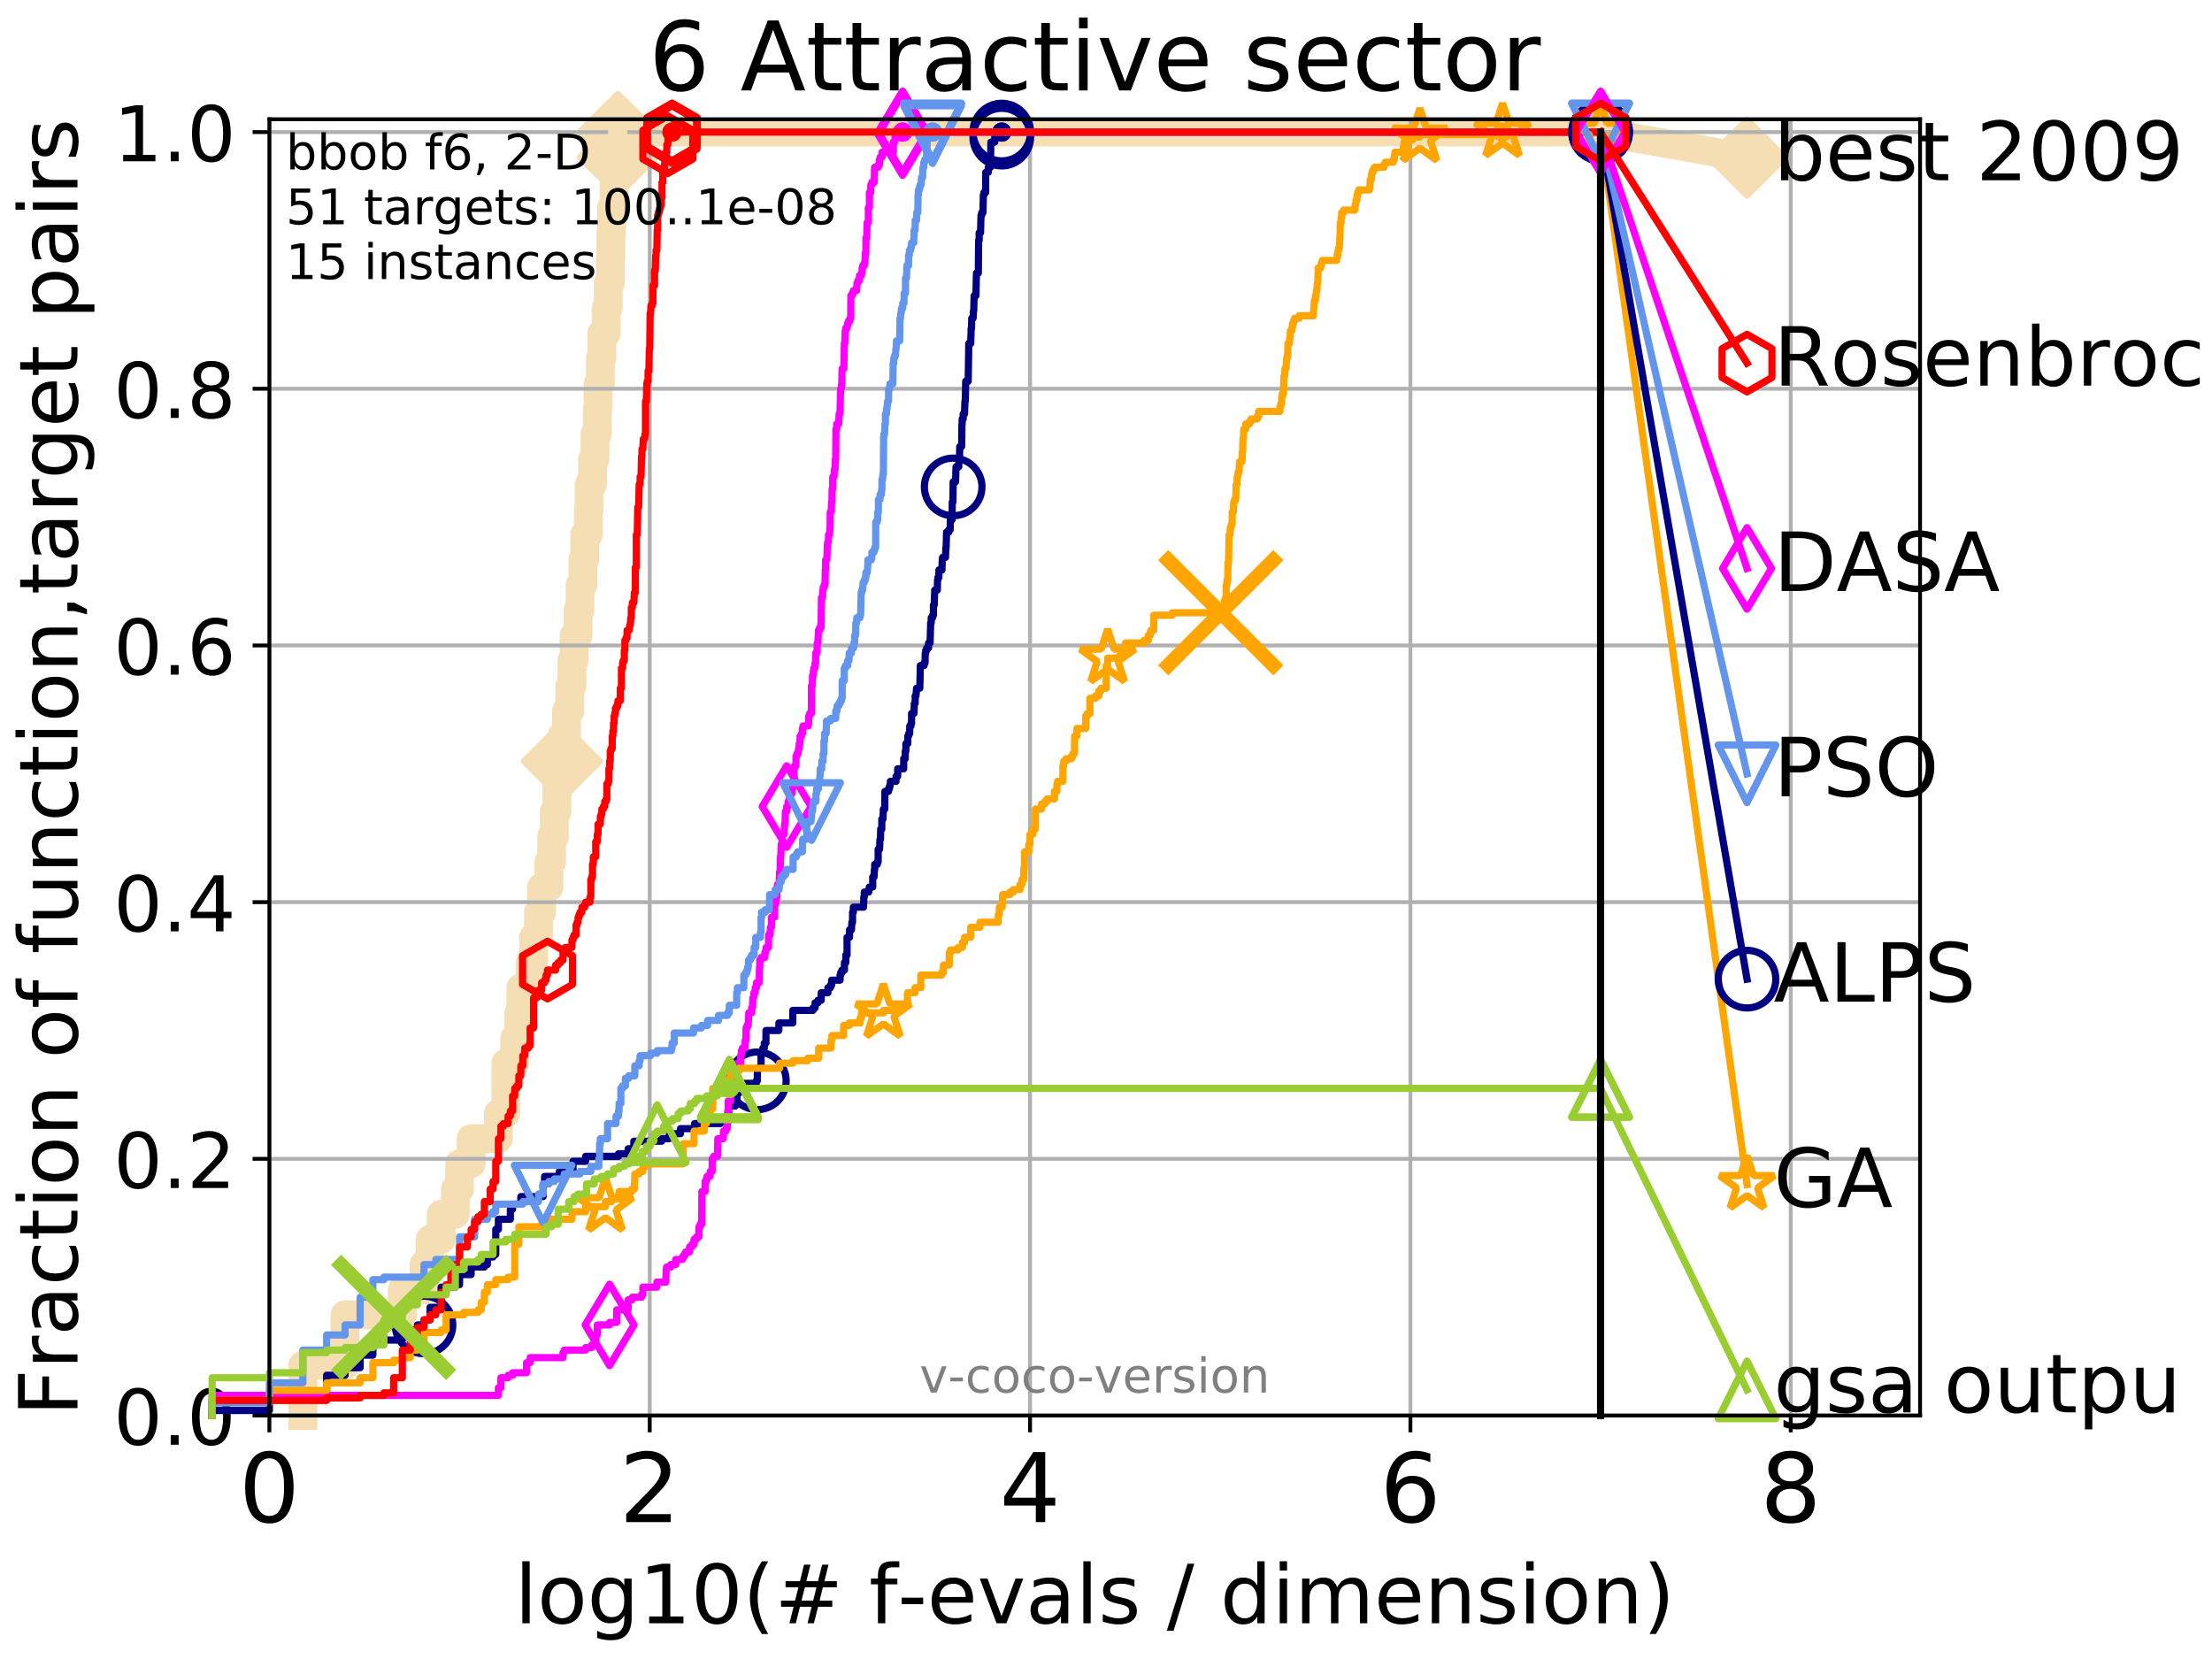 <?xml version="1.0" encoding="utf-8" standalone="no"?>
<!DOCTYPE svg PUBLIC "-//W3C//DTD SVG 1.1//EN"
  "http://www.w3.org/Graphics/SVG/1.1/DTD/svg11.dtd">
<!-- Created with matplotlib (http://matplotlib.org/) -->
<svg height="345.6pt" version="1.1" viewBox="0 0 460.8 345.6" width="460.8pt" xmlns="http://www.w3.org/2000/svg" xmlns:xlink="http://www.w3.org/1999/xlink">
 <defs>
  <style type="text/css">
*{stroke-linecap:butt;stroke-linejoin:round;}
  </style>
 </defs>
 <g id="figure_1">
  <g id="patch_1">
   <path d="M 0 345.6 
L 460.8 345.6 
L 460.8 0 
L 0 0 
z
" style="fill:#ffffff;"/>
  </g>
  <g id="axes_1">
   <g id="patch_2">
    <path d="M 56.12 294.88 
L 399.984 294.88 
L 399.984 24.84 
L 56.12 24.84 
z
" style="fill:#ffffff;"/>
   </g>
   <g id="line2d_1">
    <path d="M 63.096 294.88 
L 63.096 284.395 
L 71.885 284.395 
L 71.885 273.91 
L 83.81 273.91 
L 83.81 268.668 
L 88.324 268.668 
L 88.324 263.425 
L 89.599 263.425 
L 89.599 258.183 
L 91.897 258.183 
L 91.897 252.94 
L 94.853 252.94 
L 94.853 247.698 
L 95.736 247.698 
L 95.736 242.455 
L 98.14 242.455 
L 98.14 237.213 
L 103.822 237.213 
L 103.822 231.97 
L 105.364 231.97 
L 105.364 221.485 
L 107.226 221.485 
L 107.226 216.243 
L 108.086 216.243 
L 108.086 211 
L 108.501 211 
L 108.501 205.758 
L 110.436 205.758 
L 110.436 200.515 
L 111.153 200.515 
L 111.153 195.273 
L 112.175 195.273 
L 112.175 190.03 
L 112.824 190.03 
L 112.824 184.788 
L 114.348 184.788 
L 114.348 179.546 
L 114.922 179.546 
L 114.922 174.303 
L 115.477 174.303 
L 115.477 169.061 
L 116.014 169.061 
L 116.014 163.818 
L 116.536 163.818 
L 116.536 158.576 
L 117.042 158.576 
L 117.042 153.333 
L 118.011 153.333 
L 118.011 148.091 
L 118.704 148.091 
L 118.704 142.848 
L 119.151 142.848 
L 119.151 137.606 
L 119.587 137.606 
L 119.587 132.363 
L 120.426 132.363 
L 120.426 127.121 
L 120.831 127.121 
L 120.831 121.878 
L 121.421 121.878 
L 121.421 116.636 
L 121.803 116.636 
L 121.803 111.393 
L 122.543 111.393 
L 122.543 106.151 
L 122.723 106.151 
L 122.723 100.908 
L 123.426 100.908 
L 123.426 95.666 
L 123.934 95.666 
L 123.934 90.423 
L 124.428 90.423 
L 124.428 85.181 
L 124.59 85.181 
L 124.59 79.938 
L 125.066 79.938 
L 125.066 74.696 
L 125.376 74.696 
L 125.376 69.453 
L 126.273 69.453 
L 126.273 64.211 
L 126.705 64.211 
L 126.705 58.969 
L 127.127 58.969 
L 127.127 53.726 
L 127.265 53.726 
L 127.265 48.484 
L 127.402 48.484 
L 127.402 43.241 
L 127.94 43.241 
L 127.94 37.999 
L 128.332 37.999 
L 128.332 32.756 
L 128.716 32.756 
L 128.716 27.514 
L 333.43 27.514 
" style="fill:none;stroke:#f5deb3;stroke-linecap:square;stroke-width:6;"/>
   </g>
   <g id="line2d_2">
    <defs>
     <path d="M -0 7.778 
L 7.778 0 
L 0 -7.778 
L -7.778 -0 
z
" id="mb4e3b12fc9" style="stroke:#f5deb3;stroke-linejoin:miter;stroke-width:1.5;"/>
    </defs>
    <g>
     <use style="fill:#f5deb3;stroke:#f5deb3;stroke-linejoin:miter;stroke-width:1.5;" x="117.042" xlink:href="#mb4e3b12fc9" y="158.576"/>
     <use style="fill:#f5deb3;stroke:#f5deb3;stroke-linejoin:miter;stroke-width:1.5;" x="128.716" xlink:href="#mb4e3b12fc9" y="32.756"/>
     <use style="fill:#f5deb3;stroke:#f5deb3;stroke-linejoin:miter;stroke-width:1.5;" x="128.716" xlink:href="#mb4e3b12fc9" y="27.514"/>
     <use style="fill:#f5deb3;stroke:#f5deb3;stroke-linejoin:miter;stroke-width:1.5;" x="128.716" xlink:href="#mb4e3b12fc9" y="27.514"/>
     <use style="fill:#f5deb3;stroke:#f5deb3;stroke-linejoin:miter;stroke-width:1.5;" x="333.43" xlink:href="#mb4e3b12fc9" y="27.514"/>
    </g>
   </g>
   <g id="line2d_3">
    <path style="fill:none;stroke:#f5deb3;stroke-linecap:square;stroke-width:6;"/>
    <g/>
   </g>
   <g id="line2d_4">
    <path d="M 333.43 27.514 
L 363.934 32.861 
" style="fill:none;stroke:#f5deb3;stroke-linecap:square;stroke-width:6;"/>
    <g>
     <use style="fill:#f5deb3;stroke:#f5deb3;stroke-linejoin:miter;stroke-width:1.5;" x="333.43" xlink:href="#mb4e3b12fc9" y="27.514"/>
     <use style="fill:#f5deb3;stroke:#f5deb3;stroke-linejoin:miter;stroke-width:1.5;" x="363.934" xlink:href="#mb4e3b12fc9" y="32.861"/>
    </g>
   </g>
   <g id="matplotlib.axis_1">
    <g id="xtick_1">
     <g id="line2d_5">
      <path clip-path="url(#pa2d01de8a5)" d="M 56.12 294.88 
L 56.12 24.84 
" style="fill:none;stroke:#b0b0b0;stroke-linecap:square;stroke-width:0.8;"/>
     </g>
     <g id="line2d_6">
      <defs>
       <path d="M 0 0 
L 0 3.5 
" id="mcb5bb78159" style="stroke:#000000;stroke-width:0.8;"/>
      </defs>
      <g>
       <use style="stroke:#000000;stroke-width:0.8;" x="56.12" xlink:href="#mcb5bb78159" y="294.88"/>
      </g>
     </g>
     <g id="text_1">
      <!-- 0 -->
      <defs>
       <path d="M 31.781 66.406 
Q 24.172 66.406 20.328 58.906 
Q 16.5 51.422 16.5 36.375 
Q 16.5 21.391 20.328 13.891 
Q 24.172 6.391 31.781 6.391 
Q 39.453 6.391 43.281 13.891 
Q 47.125 21.391 47.125 36.375 
Q 47.125 51.422 43.281 58.906 
Q 39.453 66.406 31.781 66.406 
z
M 31.781 74.219 
Q 44.047 74.219 50.516 64.516 
Q 56.984 54.828 56.984 36.375 
Q 56.984 17.969 50.516 8.266 
Q 44.047 -1.422 31.781 -1.422 
Q 19.531 -1.422 13.062 8.266 
Q 6.594 17.969 6.594 36.375 
Q 6.594 54.828 13.062 64.516 
Q 19.531 74.219 31.781 74.219 
z
" id="DejaVuSans-30"/>
      </defs>
      <g transform="translate(49.758 317.077)scale(0.2 -0.2)">
       <use xlink:href="#DejaVuSans-30"/>
      </g>
     </g>
    </g>
    <g id="xtick_2">
     <g id="line2d_7">
      <path clip-path="url(#pa2d01de8a5)" d="M 135.351 294.88 
L 135.351 24.84 
" style="fill:none;stroke:#b0b0b0;stroke-linecap:square;stroke-width:0.8;"/>
     </g>
     <g id="line2d_8">
      <g>
       <use style="stroke:#000000;stroke-width:0.8;" x="135.351" xlink:href="#mcb5bb78159" y="294.88"/>
      </g>
     </g>
     <g id="text_2">
      <!-- 2 -->
      <defs>
       <path d="M 19.188 8.297 
L 53.609 8.297 
L 53.609 0 
L 7.328 0 
L 7.328 8.297 
Q 12.938 14.109 22.625 23.891 
Q 32.328 33.688 34.812 36.531 
Q 39.547 41.844 41.422 45.531 
Q 43.312 49.219 43.312 52.781 
Q 43.312 58.594 39.234 62.25 
Q 35.156 65.922 28.609 65.922 
Q 23.969 65.922 18.812 64.312 
Q 13.672 62.703 7.812 59.422 
L 7.812 69.391 
Q 13.766 71.781 18.938 73 
Q 24.125 74.219 28.422 74.219 
Q 39.75 74.219 46.484 68.547 
Q 53.219 62.891 53.219 53.422 
Q 53.219 48.922 51.531 44.891 
Q 49.859 40.875 45.406 35.406 
Q 44.188 33.984 37.641 27.219 
Q 31.109 20.453 19.188 8.297 
z
" id="DejaVuSans-32"/>
      </defs>
      <g transform="translate(128.989 317.077)scale(0.2 -0.2)">
       <use xlink:href="#DejaVuSans-32"/>
      </g>
     </g>
    </g>
    <g id="xtick_3">
     <g id="line2d_9">
      <path clip-path="url(#pa2d01de8a5)" d="M 214.583 294.88 
L 214.583 24.84 
" style="fill:none;stroke:#b0b0b0;stroke-linecap:square;stroke-width:0.8;"/>
     </g>
     <g id="line2d_10">
      <g>
       <use style="stroke:#000000;stroke-width:0.8;" x="214.583" xlink:href="#mcb5bb78159" y="294.88"/>
      </g>
     </g>
     <g id="text_3">
      <!-- 4 -->
      <defs>
       <path d="M 37.797 64.312 
L 12.891 25.391 
L 37.797 25.391 
z
M 35.203 72.906 
L 47.609 72.906 
L 47.609 25.391 
L 58.016 25.391 
L 58.016 17.188 
L 47.609 17.188 
L 47.609 0 
L 37.797 0 
L 37.797 17.188 
L 4.891 17.188 
L 4.891 26.703 
z
" id="DejaVuSans-34"/>
      </defs>
      <g transform="translate(208.22 317.077)scale(0.2 -0.2)">
       <use xlink:href="#DejaVuSans-34"/>
      </g>
     </g>
    </g>
    <g id="xtick_4">
     <g id="line2d_11">
      <path clip-path="url(#pa2d01de8a5)" d="M 293.814 294.88 
L 293.814 24.84 
" style="fill:none;stroke:#b0b0b0;stroke-linecap:square;stroke-width:0.8;"/>
     </g>
     <g id="line2d_12">
      <g>
       <use style="stroke:#000000;stroke-width:0.8;" x="293.814" xlink:href="#mcb5bb78159" y="294.88"/>
      </g>
     </g>
     <g id="text_4">
      <!-- 6 -->
      <defs>
       <path d="M 33.016 40.375 
Q 26.375 40.375 22.484 35.828 
Q 18.609 31.297 18.609 23.391 
Q 18.609 15.531 22.484 10.953 
Q 26.375 6.391 33.016 6.391 
Q 39.656 6.391 43.531 10.953 
Q 47.406 15.531 47.406 23.391 
Q 47.406 31.297 43.531 35.828 
Q 39.656 40.375 33.016 40.375 
z
M 52.594 71.297 
L 52.594 62.312 
Q 48.875 64.062 45.094 64.984 
Q 41.312 65.922 37.594 65.922 
Q 27.828 65.922 22.672 59.328 
Q 17.531 52.734 16.797 39.406 
Q 19.672 43.656 24.016 45.922 
Q 28.375 48.188 33.594 48.188 
Q 44.578 48.188 50.953 41.516 
Q 57.328 34.859 57.328 23.391 
Q 57.328 12.156 50.688 5.359 
Q 44.047 -1.422 33.016 -1.422 
Q 20.359 -1.422 13.672 8.266 
Q 6.984 17.969 6.984 36.375 
Q 6.984 53.656 15.188 63.938 
Q 23.391 74.219 37.203 74.219 
Q 40.922 74.219 44.703 73.484 
Q 48.484 72.75 52.594 71.297 
z
" id="DejaVuSans-36"/>
      </defs>
      <g transform="translate(287.452 317.077)scale(0.2 -0.2)">
       <use xlink:href="#DejaVuSans-36"/>
      </g>
     </g>
    </g>
    <g id="xtick_5">
     <g id="line2d_13">
      <path clip-path="url(#pa2d01de8a5)" d="M 373.045 294.88 
L 373.045 24.84 
" style="fill:none;stroke:#b0b0b0;stroke-linecap:square;stroke-width:0.8;"/>
     </g>
     <g id="line2d_14">
      <g>
       <use style="stroke:#000000;stroke-width:0.8;" x="373.045" xlink:href="#mcb5bb78159" y="294.88"/>
      </g>
     </g>
     <g id="text_5">
      <!-- 8 -->
      <defs>
       <path d="M 31.781 34.625 
Q 24.75 34.625 20.719 30.859 
Q 16.703 27.094 16.703 20.516 
Q 16.703 13.922 20.719 10.156 
Q 24.75 6.391 31.781 6.391 
Q 38.812 6.391 42.859 10.172 
Q 46.922 13.969 46.922 20.516 
Q 46.922 27.094 42.891 30.859 
Q 38.875 34.625 31.781 34.625 
z
M 21.922 38.812 
Q 15.578 40.375 12.031 44.719 
Q 8.5 49.078 8.5 55.328 
Q 8.5 64.062 14.719 69.141 
Q 20.953 74.219 31.781 74.219 
Q 42.672 74.219 48.875 69.141 
Q 55.078 64.062 55.078 55.328 
Q 55.078 49.078 51.531 44.719 
Q 48 40.375 41.703 38.812 
Q 48.828 37.156 52.797 32.312 
Q 56.781 27.484 56.781 20.516 
Q 56.781 9.906 50.312 4.234 
Q 43.844 -1.422 31.781 -1.422 
Q 19.734 -1.422 13.25 4.234 
Q 6.781 9.906 6.781 20.516 
Q 6.781 27.484 10.781 32.312 
Q 14.797 37.156 21.922 38.812 
z
M 18.312 54.391 
Q 18.312 48.734 21.844 45.562 
Q 25.391 42.391 31.781 42.391 
Q 38.141 42.391 41.719 45.562 
Q 45.312 48.734 45.312 54.391 
Q 45.312 60.062 41.719 63.234 
Q 38.141 66.406 31.781 66.406 
Q 25.391 66.406 21.844 63.234 
Q 18.312 60.062 18.312 54.391 
z
" id="DejaVuSans-38"/>
      </defs>
      <g transform="translate(366.683 317.077)scale(0.2 -0.2)">
       <use xlink:href="#DejaVuSans-38"/>
      </g>
     </g>
    </g>
    <g id="text_6">
     <!-- log10(# f-evals / dimension) -->
     <defs>
      <path d="M 9.422 75.984 
L 18.406 75.984 
L 18.406 0 
L 9.422 0 
z
" id="DejaVuSans-6c"/>
      <path d="M 30.609 48.391 
Q 23.391 48.391 19.188 42.75 
Q 14.984 37.109 14.984 27.297 
Q 14.984 17.484 19.156 11.844 
Q 23.344 6.203 30.609 6.203 
Q 37.797 6.203 41.984 11.859 
Q 46.188 17.531 46.188 27.297 
Q 46.188 37.016 41.984 42.703 
Q 37.797 48.391 30.609 48.391 
z
M 30.609 56 
Q 42.328 56 49.016 48.375 
Q 55.719 40.766 55.719 27.297 
Q 55.719 13.875 49.016 6.219 
Q 42.328 -1.422 30.609 -1.422 
Q 18.844 -1.422 12.172 6.219 
Q 5.516 13.875 5.516 27.297 
Q 5.516 40.766 12.172 48.375 
Q 18.844 56 30.609 56 
z
" id="DejaVuSans-6f"/>
      <path d="M 45.406 27.984 
Q 45.406 37.75 41.375 43.109 
Q 37.359 48.484 30.078 48.484 
Q 22.859 48.484 18.828 43.109 
Q 14.797 37.75 14.797 27.984 
Q 14.797 18.266 18.828 12.891 
Q 22.859 7.516 30.078 7.516 
Q 37.359 7.516 41.375 12.891 
Q 45.406 18.266 45.406 27.984 
z
M 54.391 6.781 
Q 54.391 -7.172 48.188 -13.984 
Q 42 -20.797 29.203 -20.797 
Q 24.469 -20.797 20.266 -20.094 
Q 16.062 -19.391 12.109 -17.922 
L 12.109 -9.188 
Q 16.062 -11.328 19.922 -12.344 
Q 23.781 -13.375 27.781 -13.375 
Q 36.625 -13.375 41.016 -8.766 
Q 45.406 -4.156 45.406 5.172 
L 45.406 9.625 
Q 42.625 4.781 38.281 2.391 
Q 33.938 0 27.875 0 
Q 17.828 0 11.672 7.656 
Q 5.516 15.328 5.516 27.984 
Q 5.516 40.672 11.672 48.328 
Q 17.828 56 27.875 56 
Q 33.938 56 38.281 53.609 
Q 42.625 51.219 45.406 46.391 
L 45.406 54.688 
L 54.391 54.688 
z
" id="DejaVuSans-67"/>
      <path d="M 12.406 8.297 
L 28.516 8.297 
L 28.516 63.922 
L 10.984 60.406 
L 10.984 69.391 
L 28.422 72.906 
L 38.281 72.906 
L 38.281 8.297 
L 54.391 8.297 
L 54.391 0 
L 12.406 0 
z
" id="DejaVuSans-31"/>
      <path d="M 31 75.875 
Q 24.469 64.656 21.281 53.656 
Q 18.109 42.672 18.109 31.391 
Q 18.109 20.125 21.312 9.062 
Q 24.516 -2 31 -13.188 
L 23.188 -13.188 
Q 15.875 -1.703 12.234 9.375 
Q 8.594 20.453 8.594 31.391 
Q 8.594 42.281 12.203 53.312 
Q 15.828 64.359 23.188 75.875 
z
" id="DejaVuSans-28"/>
      <path d="M 51.125 44 
L 36.922 44 
L 32.812 27.688 
L 47.125 27.688 
z
M 43.797 71.781 
L 38.719 51.516 
L 52.984 51.516 
L 58.109 71.781 
L 65.922 71.781 
L 60.891 51.516 
L 76.125 51.516 
L 76.125 44 
L 58.984 44 
L 54.984 27.688 
L 70.516 27.688 
L 70.516 20.219 
L 53.078 20.219 
L 48 0 
L 40.188 0 
L 45.219 20.219 
L 30.906 20.219 
L 25.875 0 
L 18.016 0 
L 23.094 20.219 
L 7.719 20.219 
L 7.719 27.688 
L 24.906 27.688 
L 29 44 
L 13.281 44 
L 13.281 51.516 
L 30.906 51.516 
L 35.891 71.781 
z
" id="DejaVuSans-23"/>
      <path id="DejaVuSans-20"/>
      <path d="M 37.109 75.984 
L 37.109 68.5 
L 28.516 68.5 
Q 23.688 68.5 21.797 66.547 
Q 19.922 64.594 19.922 59.516 
L 19.922 54.688 
L 34.719 54.688 
L 34.719 47.703 
L 19.922 47.703 
L 19.922 0 
L 10.891 0 
L 10.891 47.703 
L 2.297 47.703 
L 2.297 54.688 
L 10.891 54.688 
L 10.891 58.5 
Q 10.891 67.625 15.141 71.797 
Q 19.391 75.984 28.609 75.984 
z
" id="DejaVuSans-66"/>
      <path d="M 4.891 31.391 
L 31.203 31.391 
L 31.203 23.391 
L 4.891 23.391 
z
" id="DejaVuSans-2d"/>
      <path d="M 56.203 29.594 
L 56.203 25.203 
L 14.891 25.203 
Q 15.484 15.922 20.484 11.062 
Q 25.484 6.203 34.422 6.203 
Q 39.594 6.203 44.453 7.469 
Q 49.312 8.734 54.109 11.281 
L 54.109 2.781 
Q 49.266 0.734 44.188 -0.344 
Q 39.109 -1.422 33.891 -1.422 
Q 20.797 -1.422 13.156 6.188 
Q 5.516 13.812 5.516 26.812 
Q 5.516 40.234 12.766 48.109 
Q 20.016 56 32.328 56 
Q 43.359 56 49.781 48.891 
Q 56.203 41.797 56.203 29.594 
z
M 47.219 32.234 
Q 47.125 39.594 43.094 43.984 
Q 39.062 48.391 32.422 48.391 
Q 24.906 48.391 20.391 44.141 
Q 15.875 39.891 15.188 32.172 
z
" id="DejaVuSans-65"/>
      <path d="M 2.984 54.688 
L 12.5 54.688 
L 29.594 8.797 
L 46.688 54.688 
L 56.203 54.688 
L 35.688 0 
L 23.484 0 
z
" id="DejaVuSans-76"/>
      <path d="M 34.281 27.484 
Q 23.391 27.484 19.188 25 
Q 14.984 22.516 14.984 16.5 
Q 14.984 11.719 18.141 8.906 
Q 21.297 6.109 26.703 6.109 
Q 34.188 6.109 38.703 11.406 
Q 43.219 16.703 43.219 25.484 
L 43.219 27.484 
z
M 52.203 31.203 
L 52.203 0 
L 43.219 0 
L 43.219 8.297 
Q 40.141 3.328 35.547 0.953 
Q 30.953 -1.422 24.312 -1.422 
Q 15.922 -1.422 10.953 3.297 
Q 6 8.016 6 15.922 
Q 6 25.141 12.172 29.828 
Q 18.359 34.516 30.609 34.516 
L 43.219 34.516 
L 43.219 35.406 
Q 43.219 41.609 39.141 45 
Q 35.062 48.391 27.688 48.391 
Q 23 48.391 18.547 47.266 
Q 14.109 46.141 10.016 43.891 
L 10.016 52.203 
Q 14.938 54.109 19.578 55.047 
Q 24.219 56 28.609 56 
Q 40.484 56 46.344 49.844 
Q 52.203 43.703 52.203 31.203 
z
" id="DejaVuSans-61"/>
      <path d="M 44.281 53.078 
L 44.281 44.578 
Q 40.484 46.531 36.375 47.5 
Q 32.281 48.484 27.875 48.484 
Q 21.188 48.484 17.844 46.438 
Q 14.5 44.391 14.5 40.281 
Q 14.5 37.156 16.891 35.375 
Q 19.281 33.594 26.516 31.984 
L 29.594 31.297 
Q 39.156 29.25 43.188 25.516 
Q 47.219 21.781 47.219 15.094 
Q 47.219 7.469 41.188 3.016 
Q 35.156 -1.422 24.609 -1.422 
Q 20.219 -1.422 15.453 -0.562 
Q 10.688 0.297 5.422 2 
L 5.422 11.281 
Q 10.406 8.688 15.234 7.391 
Q 20.062 6.109 24.812 6.109 
Q 31.156 6.109 34.562 8.281 
Q 37.984 10.453 37.984 14.406 
Q 37.984 18.062 35.516 20.016 
Q 33.062 21.969 24.703 23.781 
L 21.578 24.516 
Q 13.234 26.266 9.516 29.906 
Q 5.812 33.547 5.812 39.891 
Q 5.812 47.609 11.281 51.797 
Q 16.75 56 26.812 56 
Q 31.781 56 36.172 55.266 
Q 40.578 54.547 44.281 53.078 
z
" id="DejaVuSans-73"/>
      <path d="M 25.391 72.906 
L 33.688 72.906 
L 8.297 -9.281 
L 0 -9.281 
z
" id="DejaVuSans-2f"/>
      <path d="M 45.406 46.391 
L 45.406 75.984 
L 54.391 75.984 
L 54.391 0 
L 45.406 0 
L 45.406 8.203 
Q 42.578 3.328 38.25 0.953 
Q 33.938 -1.422 27.875 -1.422 
Q 17.969 -1.422 11.734 6.484 
Q 5.516 14.406 5.516 27.297 
Q 5.516 40.188 11.734 48.094 
Q 17.969 56 27.875 56 
Q 33.938 56 38.25 53.625 
Q 42.578 51.266 45.406 46.391 
z
M 14.797 27.297 
Q 14.797 17.391 18.875 11.75 
Q 22.953 6.109 30.078 6.109 
Q 37.203 6.109 41.297 11.75 
Q 45.406 17.391 45.406 27.297 
Q 45.406 37.203 41.297 42.844 
Q 37.203 48.484 30.078 48.484 
Q 22.953 48.484 18.875 42.844 
Q 14.797 37.203 14.797 27.297 
z
" id="DejaVuSans-64"/>
      <path d="M 9.422 54.688 
L 18.406 54.688 
L 18.406 0 
L 9.422 0 
z
M 9.422 75.984 
L 18.406 75.984 
L 18.406 64.594 
L 9.422 64.594 
z
" id="DejaVuSans-69"/>
      <path d="M 52 44.188 
Q 55.375 50.25 60.062 53.125 
Q 64.75 56 71.094 56 
Q 79.641 56 84.281 50.016 
Q 88.922 44.047 88.922 33.016 
L 88.922 0 
L 79.891 0 
L 79.891 32.719 
Q 79.891 40.578 77.094 44.375 
Q 74.312 48.188 68.609 48.188 
Q 61.625 48.188 57.562 43.547 
Q 53.516 38.922 53.516 30.906 
L 53.516 0 
L 44.484 0 
L 44.484 32.719 
Q 44.484 40.625 41.703 44.406 
Q 38.922 48.188 33.109 48.188 
Q 26.219 48.188 22.156 43.531 
Q 18.109 38.875 18.109 30.906 
L 18.109 0 
L 9.078 0 
L 9.078 54.688 
L 18.109 54.688 
L 18.109 46.188 
Q 21.188 51.219 25.484 53.609 
Q 29.781 56 35.688 56 
Q 41.656 56 45.828 52.969 
Q 50 49.953 52 44.188 
z
" id="DejaVuSans-6d"/>
      <path d="M 54.891 33.016 
L 54.891 0 
L 45.906 0 
L 45.906 32.719 
Q 45.906 40.484 42.875 44.328 
Q 39.844 48.188 33.797 48.188 
Q 26.516 48.188 22.312 43.547 
Q 18.109 38.922 18.109 30.906 
L 18.109 0 
L 9.078 0 
L 9.078 54.688 
L 18.109 54.688 
L 18.109 46.188 
Q 21.344 51.125 25.703 53.562 
Q 30.078 56 35.797 56 
Q 45.219 56 50.047 50.172 
Q 54.891 44.344 54.891 33.016 
z
" id="DejaVuSans-6e"/>
      <path d="M 8.016 75.875 
L 15.828 75.875 
Q 23.141 64.359 26.781 53.312 
Q 30.422 42.281 30.422 31.391 
Q 30.422 20.453 26.781 9.375 
Q 23.141 -1.703 15.828 -13.188 
L 8.016 -13.188 
Q 14.5 -2 17.703 9.062 
Q 20.906 20.125 20.906 31.391 
Q 20.906 42.672 17.703 53.656 
Q 14.5 64.656 8.016 75.875 
z
" id="DejaVuSans-29"/>
     </defs>
     <g transform="translate(107.211 338.154)scale(0.17 -0.17)">
      <use xlink:href="#DejaVuSans-6c"/>
      <use x="27.783" xlink:href="#DejaVuSans-6f"/>
      <use x="88.965" xlink:href="#DejaVuSans-67"/>
      <use x="152.441" xlink:href="#DejaVuSans-31"/>
      <use x="216.064" xlink:href="#DejaVuSans-30"/>
      <use x="279.688" xlink:href="#DejaVuSans-28"/>
      <use x="318.701" xlink:href="#DejaVuSans-23"/>
      <use x="402.49" xlink:href="#DejaVuSans-20"/>
      <use x="434.277" xlink:href="#DejaVuSans-66"/>
      <use x="469.404" xlink:href="#DejaVuSans-2d"/>
      <use x="505.488" xlink:href="#DejaVuSans-65"/>
      <use x="567.012" xlink:href="#DejaVuSans-76"/>
      <use x="626.191" xlink:href="#DejaVuSans-61"/>
      <use x="687.471" xlink:href="#DejaVuSans-6c"/>
      <use x="715.254" xlink:href="#DejaVuSans-73"/>
      <use x="767.354" xlink:href="#DejaVuSans-20"/>
      <use x="799.141" xlink:href="#DejaVuSans-2f"/>
      <use x="832.832" xlink:href="#DejaVuSans-20"/>
      <use x="864.619" xlink:href="#DejaVuSans-64"/>
      <use x="928.096" xlink:href="#DejaVuSans-69"/>
      <use x="955.879" xlink:href="#DejaVuSans-6d"/>
      <use x="1053.291" xlink:href="#DejaVuSans-65"/>
      <use x="1114.814" xlink:href="#DejaVuSans-6e"/>
      <use x="1178.193" xlink:href="#DejaVuSans-73"/>
      <use x="1230.293" xlink:href="#DejaVuSans-69"/>
      <use x="1258.076" xlink:href="#DejaVuSans-6f"/>
      <use x="1319.258" xlink:href="#DejaVuSans-6e"/>
      <use x="1382.637" xlink:href="#DejaVuSans-29"/>
     </g>
    </g>
   </g>
   <g id="matplotlib.axis_2">
    <g id="ytick_1">
     <g id="line2d_15">
      <path clip-path="url(#pa2d01de8a5)" d="M 56.12 294.88 
L 399.984 294.88 
" style="fill:none;stroke:#b0b0b0;stroke-linecap:square;stroke-width:0.8;"/>
     </g>
     <g id="line2d_16">
      <defs>
       <path d="M 0 0 
L -3.5 0 
" id="m9dc5bb00da" style="stroke:#000000;stroke-width:0.8;"/>
      </defs>
      <g>
       <use style="stroke:#000000;stroke-width:0.8;" x="56.12" xlink:href="#m9dc5bb00da" y="294.88"/>
      </g>
     </g>
     <g id="text_7">
      <!-- 0.0 -->
      <defs>
       <path d="M 10.688 12.406 
L 21 12.406 
L 21 0 
L 10.688 0 
z
" id="DejaVuSans-2e"/>
      </defs>
      <g transform="translate(23.675 300.959)scale(0.16 -0.16)">
       <use xlink:href="#DejaVuSans-30"/>
       <use x="63.623" xlink:href="#DejaVuSans-2e"/>
       <use x="95.41" xlink:href="#DejaVuSans-30"/>
      </g>
     </g>
    </g>
    <g id="ytick_2">
     <g id="line2d_17">
      <path clip-path="url(#pa2d01de8a5)" d="M 56.12 241.407 
L 399.984 241.407 
" style="fill:none;stroke:#b0b0b0;stroke-linecap:square;stroke-width:0.8;"/>
     </g>
     <g id="line2d_18">
      <g>
       <use style="stroke:#000000;stroke-width:0.8;" x="56.12" xlink:href="#m9dc5bb00da" y="241.407"/>
      </g>
     </g>
     <g id="text_8">
      <!-- 0.2 -->
      <g transform="translate(23.675 247.485)scale(0.16 -0.16)">
       <use xlink:href="#DejaVuSans-30"/>
       <use x="63.623" xlink:href="#DejaVuSans-2e"/>
       <use x="95.41" xlink:href="#DejaVuSans-32"/>
      </g>
     </g>
    </g>
    <g id="ytick_3">
     <g id="line2d_19">
      <path clip-path="url(#pa2d01de8a5)" d="M 56.12 187.933 
L 399.984 187.933 
" style="fill:none;stroke:#b0b0b0;stroke-linecap:square;stroke-width:0.8;"/>
     </g>
     <g id="line2d_20">
      <g>
       <use style="stroke:#000000;stroke-width:0.8;" x="56.12" xlink:href="#m9dc5bb00da" y="187.933"/>
      </g>
     </g>
     <g id="text_9">
      <!-- 0.4 -->
      <g transform="translate(23.675 194.012)scale(0.16 -0.16)">
       <use xlink:href="#DejaVuSans-30"/>
       <use x="63.623" xlink:href="#DejaVuSans-2e"/>
       <use x="95.41" xlink:href="#DejaVuSans-34"/>
      </g>
     </g>
    </g>
    <g id="ytick_4">
     <g id="line2d_21">
      <path clip-path="url(#pa2d01de8a5)" d="M 56.12 134.46 
L 399.984 134.46 
" style="fill:none;stroke:#b0b0b0;stroke-linecap:square;stroke-width:0.8;"/>
     </g>
     <g id="line2d_22">
      <g>
       <use style="stroke:#000000;stroke-width:0.8;" x="56.12" xlink:href="#m9dc5bb00da" y="134.46"/>
      </g>
     </g>
     <g id="text_10">
      <!-- 0.6 -->
      <g transform="translate(23.675 140.539)scale(0.16 -0.16)">
       <use xlink:href="#DejaVuSans-30"/>
       <use x="63.623" xlink:href="#DejaVuSans-2e"/>
       <use x="95.41" xlink:href="#DejaVuSans-36"/>
      </g>
     </g>
    </g>
    <g id="ytick_5">
     <g id="line2d_23">
      <path clip-path="url(#pa2d01de8a5)" d="M 56.12 80.987 
L 399.984 80.987 
" style="fill:none;stroke:#b0b0b0;stroke-linecap:square;stroke-width:0.8;"/>
     </g>
     <g id="line2d_24">
      <g>
       <use style="stroke:#000000;stroke-width:0.8;" x="56.12" xlink:href="#m9dc5bb00da" y="80.987"/>
      </g>
     </g>
     <g id="text_11">
      <!-- 0.8 -->
      <g transform="translate(23.675 87.066)scale(0.16 -0.16)">
       <use xlink:href="#DejaVuSans-30"/>
       <use x="63.623" xlink:href="#DejaVuSans-2e"/>
       <use x="95.41" xlink:href="#DejaVuSans-38"/>
      </g>
     </g>
    </g>
    <g id="ytick_6">
     <g id="line2d_25">
      <path clip-path="url(#pa2d01de8a5)" d="M 56.12 27.514 
L 399.984 27.514 
" style="fill:none;stroke:#b0b0b0;stroke-linecap:square;stroke-width:0.8;"/>
     </g>
     <g id="line2d_26">
      <g>
       <use style="stroke:#000000;stroke-width:0.8;" x="56.12" xlink:href="#m9dc5bb00da" y="27.514"/>
      </g>
     </g>
     <g id="text_12">
      <!-- 1.0 -->
      <g transform="translate(23.675 33.592)scale(0.16 -0.16)">
       <use xlink:href="#DejaVuSans-31"/>
       <use x="63.623" xlink:href="#DejaVuSans-2e"/>
       <use x="95.41" xlink:href="#DejaVuSans-30"/>
      </g>
     </g>
    </g>
    <g id="text_13">
     <!-- Fraction of function,target pairs -->
     <defs>
      <path d="M 9.812 72.906 
L 51.703 72.906 
L 51.703 64.594 
L 19.672 64.594 
L 19.672 43.109 
L 48.578 43.109 
L 48.578 34.812 
L 19.672 34.812 
L 19.672 0 
L 9.812 0 
z
" id="DejaVuSans-46"/>
      <path d="M 41.109 46.297 
Q 39.594 47.172 37.812 47.578 
Q 36.031 48 33.891 48 
Q 26.266 48 22.188 43.047 
Q 18.109 38.094 18.109 28.812 
L 18.109 0 
L 9.078 0 
L 9.078 54.688 
L 18.109 54.688 
L 18.109 46.188 
Q 20.953 51.172 25.484 53.578 
Q 30.031 56 36.531 56 
Q 37.453 56 38.578 55.875 
Q 39.703 55.766 41.062 55.516 
z
" id="DejaVuSans-72"/>
      <path d="M 48.781 52.594 
L 48.781 44.188 
Q 44.969 46.297 41.141 47.344 
Q 37.312 48.391 33.406 48.391 
Q 24.656 48.391 19.812 42.844 
Q 14.984 37.312 14.984 27.297 
Q 14.984 17.281 19.812 11.734 
Q 24.656 6.203 33.406 6.203 
Q 37.312 6.203 41.141 7.25 
Q 44.969 8.297 48.781 10.406 
L 48.781 2.094 
Q 45.016 0.344 40.984 -0.531 
Q 36.969 -1.422 32.422 -1.422 
Q 20.062 -1.422 12.781 6.344 
Q 5.516 14.109 5.516 27.297 
Q 5.516 40.672 12.859 48.328 
Q 20.219 56 33.016 56 
Q 37.156 56 41.109 55.141 
Q 45.062 54.297 48.781 52.594 
z
" id="DejaVuSans-63"/>
      <path d="M 18.312 70.219 
L 18.312 54.688 
L 36.812 54.688 
L 36.812 47.703 
L 18.312 47.703 
L 18.312 18.016 
Q 18.312 11.328 20.141 9.422 
Q 21.969 7.516 27.594 7.516 
L 36.812 7.516 
L 36.812 0 
L 27.594 0 
Q 17.188 0 13.234 3.875 
Q 9.281 7.766 9.281 18.016 
L 9.281 47.703 
L 2.688 47.703 
L 2.688 54.688 
L 9.281 54.688 
L 9.281 70.219 
z
" id="DejaVuSans-74"/>
      <path d="M 8.5 21.578 
L 8.5 54.688 
L 17.484 54.688 
L 17.484 21.922 
Q 17.484 14.156 20.5 10.266 
Q 23.531 6.391 29.594 6.391 
Q 36.859 6.391 41.078 11.031 
Q 45.312 15.672 45.312 23.688 
L 45.312 54.688 
L 54.297 54.688 
L 54.297 0 
L 45.312 0 
L 45.312 8.406 
Q 42.047 3.422 37.719 1 
Q 33.406 -1.422 27.688 -1.422 
Q 18.266 -1.422 13.375 4.438 
Q 8.5 10.297 8.5 21.578 
z
M 31.109 56 
z
" id="DejaVuSans-75"/>
      <path d="M 11.719 12.406 
L 22.016 12.406 
L 22.016 4 
L 14.016 -11.625 
L 7.719 -11.625 
L 11.719 4 
z
" id="DejaVuSans-2c"/>
      <path d="M 18.109 8.203 
L 18.109 -20.797 
L 9.078 -20.797 
L 9.078 54.688 
L 18.109 54.688 
L 18.109 46.391 
Q 20.953 51.266 25.266 53.625 
Q 29.594 56 35.594 56 
Q 45.562 56 51.781 48.094 
Q 58.016 40.188 58.016 27.297 
Q 58.016 14.406 51.781 6.484 
Q 45.562 -1.422 35.594 -1.422 
Q 29.594 -1.422 25.266 0.953 
Q 20.953 3.328 18.109 8.203 
z
M 48.688 27.297 
Q 48.688 37.203 44.609 42.844 
Q 40.531 48.484 33.406 48.484 
Q 26.266 48.484 22.188 42.844 
Q 18.109 37.203 18.109 27.297 
Q 18.109 17.391 22.188 11.75 
Q 26.266 6.109 33.406 6.109 
Q 40.531 6.109 44.609 11.75 
Q 48.688 17.391 48.688 27.297 
z
" id="DejaVuSans-70"/>
     </defs>
     <g transform="translate(16.14 294.999)rotate(-90)scale(0.17 -0.17)">
      <use xlink:href="#DejaVuSans-46"/>
      <use x="57.41" xlink:href="#DejaVuSans-72"/>
      <use x="98.523" xlink:href="#DejaVuSans-61"/>
      <use x="159.803" xlink:href="#DejaVuSans-63"/>
      <use x="214.783" xlink:href="#DejaVuSans-74"/>
      <use x="253.992" xlink:href="#DejaVuSans-69"/>
      <use x="281.775" xlink:href="#DejaVuSans-6f"/>
      <use x="342.957" xlink:href="#DejaVuSans-6e"/>
      <use x="406.336" xlink:href="#DejaVuSans-20"/>
      <use x="438.123" xlink:href="#DejaVuSans-6f"/>
      <use x="499.305" xlink:href="#DejaVuSans-66"/>
      <use x="534.51" xlink:href="#DejaVuSans-20"/>
      <use x="566.297" xlink:href="#DejaVuSans-66"/>
      <use x="601.502" xlink:href="#DejaVuSans-75"/>
      <use x="664.881" xlink:href="#DejaVuSans-6e"/>
      <use x="728.26" xlink:href="#DejaVuSans-63"/>
      <use x="783.24" xlink:href="#DejaVuSans-74"/>
      <use x="822.449" xlink:href="#DejaVuSans-69"/>
      <use x="850.232" xlink:href="#DejaVuSans-6f"/>
      <use x="911.414" xlink:href="#DejaVuSans-6e"/>
      <use x="974.793" xlink:href="#DejaVuSans-2c"/>
      <use x="1006.58" xlink:href="#DejaVuSans-74"/>
      <use x="1045.789" xlink:href="#DejaVuSans-61"/>
      <use x="1107.068" xlink:href="#DejaVuSans-72"/>
      <use x="1148.166" xlink:href="#DejaVuSans-67"/>
      <use x="1211.643" xlink:href="#DejaVuSans-65"/>
      <use x="1273.166" xlink:href="#DejaVuSans-74"/>
      <use x="1312.375" xlink:href="#DejaVuSans-20"/>
      <use x="1344.162" xlink:href="#DejaVuSans-70"/>
      <use x="1407.639" xlink:href="#DejaVuSans-61"/>
      <use x="1468.918" xlink:href="#DejaVuSans-69"/>
      <use x="1496.701" xlink:href="#DejaVuSans-72"/>
      <use x="1537.814" xlink:href="#DejaVuSans-73"/>
     </g>
    </g>
   </g>
   <g id="line2d_27">
    <defs>
     <path d="M 0 1.5 
C 0.398 1.5 0.779 1.342 1.061 1.061 
C 1.342 0.779 1.5 0.398 1.5 0 
C 1.5 -0.398 1.342 -0.779 1.061 -1.061 
C 0.779 -1.342 0.398 -1.5 0 -1.5 
C -0.398 -1.5 -0.779 -1.342 -1.061 -1.061 
C -1.342 -0.779 -1.5 -0.398 -1.5 0 
C -1.5 0.398 -1.342 0.779 -1.061 1.061 
C -0.779 1.342 -0.398 1.5 0 1.5 
z
" id="m864c76f0f5" style="stroke:#f5deb3;"/>
    </defs>
    <g>
     <use style="fill:#f5deb3;stroke:#f5deb3;" x="128.716" xlink:href="#m864c76f0f5" y="27.514"/>
     <use style="fill:#f5deb3;stroke:#f5deb3;" x="128.716" xlink:href="#m864c76f0f5" y="27.514"/>
    </g>
   </g>
   <g id="line2d_28">
    <defs>
     <path d="M 0 1.5 
C 0.398 1.5 0.779 1.342 1.061 1.061 
C 1.342 0.779 1.5 0.398 1.5 0 
C 1.5 -0.398 1.342 -0.779 1.061 -1.061 
C 0.779 -1.342 0.398 -1.5 0 -1.5 
C -0.398 -1.5 -0.779 -1.342 -1.061 -1.061 
C -1.342 -0.779 -1.5 -0.398 -1.5 0 
C -1.5 0.398 -1.342 0.779 -1.061 1.061 
C -0.779 1.342 -0.398 1.5 0 1.5 
z
" id="mdceb8e3b70" style="stroke:#000080;"/>
    </defs>
    <g>
     <use style="fill:#000080;stroke:#000080;" x="208.687" xlink:href="#mdceb8e3b70" y="27.514"/>
     <use style="fill:#000080;stroke:#000080;" x="208.687" xlink:href="#mdceb8e3b70" y="27.514"/>
    </g>
   </g>
   <g id="line2d_29">
    <path d="M 44.194 294.88 
L 44.194 293.832 
L 56.12 293.832 
L 56.12 290.162 
L 68.046 290.162 
L 68.046 286.492 
L 71.885 286.492 
L 71.885 284.919 
L 75.021 284.919 
L 75.021 282.298 
L 77.674 282.298 
L 77.674 279.153 
L 83.81 279.153 
L 83.81 278.104 
L 85.45 278.104 
L 85.45 277.056 
L 86.947 277.056 
L 86.947 276.007 
L 88.324 276.007 
L 88.324 274.959 
L 89.599 274.959 
L 89.599 272.337 
L 91.897 272.337 
L 91.897 268.143 
L 94.853 268.143 
L 94.853 267.619 
L 95.736 267.619 
L 95.736 265.522 
L 98.14 265.522 
L 98.14 263.949 
L 100.899 263.949 
L 100.899 263.425 
L 101.525 263.425 
L 101.525 261.852 
L 102.712 261.852 
L 102.712 261.328 
L 103.276 261.328 
L 103.276 256.086 
L 103.822 256.086 
L 103.822 253.989 
L 106.32 253.989 
L 106.32 251.892 
L 106.779 251.892 
L 106.779 250.843 
L 108.501 250.843 
L 108.501 249.27 
L 113.14 249.27 
L 113.14 246.649 
L 113.45 246.649 
L 113.45 245.076 
L 116.536 245.076 
L 116.536 244.028 
L 119.37 244.028 
L 119.37 241.931 
L 121.991 241.931 
L 121.991 240.882 
L 128.842 240.882 
L 128.842 240.358 
L 130.855 240.358 
L 130.855 239.31 
L 132.042 239.31 
L 132.042 237.737 
L 137.831 237.737 
L 137.831 237.213 
L 139.396 237.213 
L 139.396 236.164 
L 141.744 236.164 
L 141.744 235.116 
L 144.682 235.116 
L 144.682 234.067 
L 150.051 234.067 
L 150.051 233.543 
L 151.791 233.543 
L 151.791 230.398 
L 153.188 230.398 
L 153.188 229.873 
L 153.521 229.873 
L 153.521 227.776 
L 153.905 227.776 
L 153.905 225.679 
L 157.532 225.679 
L 157.532 225.155 
L 157.768 225.155 
L 157.768 222.534 
L 158.545 222.534 
L 158.545 219.388 
L 158.745 219.388 
L 158.745 218.864 
L 158.92 218.864 
L 158.92 218.34 
L 159.224 218.34 
L 159.224 217.291 
L 159.564 217.291 
L 159.564 214.67 
L 162.249 214.67 
L 162.249 213.097 
L 165.159 213.097 
L 165.159 210.476 
L 169.363 210.476 
L 169.363 209.952 
L 169.798 209.952 
L 169.798 208.903 
L 170.392 208.903 
L 170.392 208.379 
L 171.074 208.379 
L 171.074 206.806 
L 172.472 206.806 
L 172.472 205.758 
L 173.001 205.758 
L 173.001 205.234 
L 173.24 205.234 
L 173.24 204.185 
L 175.001 204.185 
L 175.001 203.137 
L 175.138 203.137 
L 175.138 202.612 
L 175.392 202.612 
L 175.392 202.088 
L 175.913 202.088 
L 175.913 200.515 
L 176.203 200.515 
L 176.203 198.943 
L 176.458 198.943 
L 176.458 195.273 
L 176.97 195.273 
L 176.97 193.7 
L 177.372 193.7 
L 177.461 192.127 
L 177.602 192.127 
L 177.602 190.03 
L 177.764 190.03 
L 177.764 188.982 
L 179.893 188.982 
L 179.944 186.885 
L 180.047 186.885 
L 180.047 185.836 
L 180.976 185.836 
L 181.085 184.788 
L 181.805 184.788 
L 181.805 182.691 
L 182.08 182.691 
L 182.154 181.118 
L 182.216 181.118 
L 182.216 180.07 
L 182.761 180.07 
L 182.761 179.546 
L 182.935 179.546 
L 182.935 176.924 
L 183.23 176.924 
L 183.315 174.827 
L 183.42 174.827 
L 183.457 172.73 
L 183.692 172.73 
L 183.692 170.633 
L 183.934 170.633 
L 184.025 168.536 
L 184.323 168.536 
L 184.343 164.867 
L 185.08 164.867 
L 185.08 164.342 
L 185.275 164.342 
L 185.275 163.818 
L 185.411 163.818 
L 185.486 162.77 
L 186.663 162.77 
L 186.663 161.721 
L 187.008 161.721 
L 187.008 160.148 
L 188.256 160.148 
L 188.256 158.051 
L 188.571 158.051 
L 188.583 156.479 
L 188.711 156.479 
L 188.711 154.906 
L 189.105 154.906 
L 189.105 153.333 
L 189.293 153.333 
L 189.293 152.809 
L 189.509 152.809 
L 189.516 151.236 
L 189.762 151.236 
L 189.762 150.712 
L 189.9 150.712 
L 189.9 148.615 
L 190.391 148.615 
L 190.475 146.518 
L 190.645 146.518 
L 190.645 144.945 
L 190.824 144.945 
L 190.933 143.372 
L 191.617 143.372 
L 191.721 138.654 
L 192.496 138.654 
L 192.496 138.13 
L 192.7 138.13 
L 192.752 136.033 
L 192.84 136.033 
L 192.84 135.509 
L 193.037 135.509 
L 193.037 134.984 
L 193.436 134.984 
L 193.436 133.936 
L 193.753 133.936 
L 193.863 130.266 
L 193.866 130.266 
L 193.866 129.742 
L 193.986 129.742 
L 193.986 128.693 
L 194.265 128.693 
L 194.265 128.169 
L 194.446 128.169 
L 194.446 126.072 
L 194.612 126.072 
L 194.722 122.927 
L 195.261 122.927 
L 195.309 120.83 
L 195.38 120.83 
L 195.38 120.306 
L 195.581 120.306 
L 195.594 118.733 
L 196.233 118.733 
L 196.276 116.636 
L 196.353 116.636 
L 196.353 116.112 
L 196.962 116.112 
L 197.043 114.015 
L 197.101 114.015 
L 197.184 110.869 
L 197.65 110.869 
L 197.65 110.345 
L 197.933 110.345 
L 197.983 108.248 
L 198.352 108.248 
L 198.371 104.578 
L 198.51 104.578 
L 198.562 100.384 
L 199.066 100.384 
L 199.157 97.239 
L 199.735 97.239 
L 199.735 96.19 
L 199.861 96.19 
L 199.934 93.045 
L 200.326 93.045 
L 200.387 88.326 
L 200.438 88.326 
L 200.438 87.278 
L 200.648 87.278 
L 200.648 86.229 
L 200.921 86.229 
L 201.018 83.608 
L 201.089 83.608 
L 201.178 79.414 
L 201.691 79.414 
L 201.802 72.599 
L 201.807 72.599 
L 201.807 71.55 
L 202.216 71.55 
L 202.311 68.405 
L 202.388 68.405 
L 202.427 66.308 
L 202.709 66.308 
L 202.794 64.735 
L 202.85 64.735 
L 202.93 61.59 
L 203.305 61.59 
L 203.395 57.396 
L 203.424 57.396 
L 203.424 56.872 
L 203.804 56.872 
L 203.868 50.056 
L 203.978 50.056 
L 203.978 48.484 
L 204.264 48.484 
L 204.363 44.814 
L 204.519 44.814 
L 204.519 44.29 
L 204.763 44.29 
L 204.85 40.62 
L 204.979 40.62 
L 204.979 40.096 
L 205.33 40.096 
L 205.347 35.902 
L 205.868 35.902 
L 205.868 34.853 
L 206.319 34.853 
L 206.422 29.611 
L 207.217 29.611 
L 207.217 28.562 
L 208.687 28.562 
L 208.687 27.514 
L 333.43 27.514 
L 333.43 27.514 
" style="fill:none;stroke:#000080;stroke-linecap:square;stroke-width:1.5;"/>
   </g>
   <g id="line2d_30">
    <defs>
     <path d="M 0 6 
C 1.591 6 3.117 5.368 4.243 4.243 
C 5.368 3.117 6 1.591 6 0 
C 6 -1.591 5.368 -3.117 4.243 -4.243 
C 3.117 -5.368 1.591 -6 0 -6 
C -1.591 -6 -3.117 -5.368 -4.243 -4.243 
C -5.368 -3.117 -6 -1.591 -6 0 
C -6 1.591 -5.368 3.117 -4.243 4.243 
C -3.117 5.368 -1.591 6 0 6 
z
" id="mbea3b77979" style="stroke:#000080;stroke-width:1.5;"/>
    </defs>
    <g>
     <use style="fill-opacity:0;stroke:#000080;stroke-width:1.5;" x="88.324" xlink:href="#mbea3b77979" y="276.007"/>
     <use style="fill-opacity:0;stroke:#000080;stroke-width:1.5;" x="157.768" xlink:href="#mbea3b77979" y="225.155"/>
     <use style="fill-opacity:0;stroke:#000080;stroke-width:1.5;" x="198.562" xlink:href="#mbea3b77979" y="101.433"/>
     <use style="fill-opacity:0;stroke:#000080;stroke-width:1.5;" x="208.687" xlink:href="#mbea3b77979" y="28.562"/>
     <use style="fill-opacity:0;stroke:#000080;stroke-width:1.5;" x="208.687" xlink:href="#mbea3b77979" y="27.514"/>
     <use style="fill-opacity:0;stroke:#000080;stroke-width:1.5;" x="333.43" xlink:href="#mbea3b77979" y="27.514"/>
    </g>
   </g>
   <g id="line2d_31">
    <path style="fill:none;stroke:#000080;stroke-linecap:square;stroke-width:1.5;"/>
    <g/>
   </g>
   <g id="line2d_32">
    <defs>
     <path d="M 0 1.5 
C 0.398 1.5 0.779 1.342 1.061 1.061 
C 1.342 0.779 1.5 0.398 1.5 0 
C 1.5 -0.398 1.342 -0.779 1.061 -1.061 
C 0.779 -1.342 0.398 -1.5 0 -1.5 
C -0.398 -1.5 -0.779 -1.342 -1.061 -1.061 
C -1.342 -0.779 -1.5 -0.398 -1.5 0 
C -1.5 0.398 -1.342 0.779 -1.061 1.061 
C -0.779 1.342 -0.398 1.5 0 1.5 
z
" id="mc020e47770" style="stroke:#ff00ff;"/>
    </defs>
    <g>
     <use style="fill:#ff00ff;stroke:#ff00ff;" x="188.028" xlink:href="#mc020e47770" y="27.514"/>
     <use style="fill:#ff00ff;stroke:#ff00ff;" x="188.028" xlink:href="#mc020e47770" y="27.514"/>
    </g>
   </g>
   <g id="line2d_33">
    <path d="M 44.194 294.88 
L 44.194 290.686 
L 103.822 290.686 
L 103.822 289.113 
L 104.351 289.113 
L 104.351 287.016 
L 105.848 287.016 
L 105.848 286.492 
L 106.779 286.492 
L 106.779 285.968 
L 109.688 285.968 
L 109.688 283.871 
L 110.436 283.871 
L 110.436 282.822 
L 117.289 282.822 
L 117.289 281.774 
L 117.533 281.774 
L 117.533 281.25 
L 121.991 281.25 
L 121.991 280.725 
L 123.253 280.725 
L 123.253 280.201 
L 124.101 280.201 
L 124.101 278.104 
L 124.428 278.104 
L 124.428 276.007 
L 126.987 276.007 
L 126.987 275.483 
L 128.461 275.483 
L 128.461 272.862 
L 130.855 272.862 
L 130.855 270.765 
L 131.726 270.765 
L 131.726 270.24 
L 133.634 270.24 
L 133.634 269.716 
L 133.917 269.716 
L 133.917 268.143 
L 136.834 268.143 
L 136.834 267.095 
L 138.702 267.095 
L 138.773 264.474 
L 138.843 264.474 
L 138.843 263.949 
L 139.732 263.949 
L 139.732 263.425 
L 140.768 263.425 
L 140.768 262.377 
L 142.154 262.377 
L 142.154 261.852 
L 142.499 261.852 
L 142.499 261.328 
L 142.836 261.328 
L 142.836 260.804 
L 143.651 260.804 
L 143.651 259.755 
L 144.123 259.755 
L 144.123 259.231 
L 144.582 259.231 
L 144.582 258.183 
L 145.077 258.183 
L 145.077 257.658 
L 145.607 257.658 
L 145.607 255.561 
L 145.842 255.561 
L 145.842 255.037 
L 146.166 255.037 
L 146.212 248.222 
L 146.885 248.222 
L 146.885 246.125 
L 147.147 246.125 
L 147.147 245.601 
L 147.277 245.601 
L 147.277 245.076 
L 147.91 245.076 
L 147.952 244.028 
L 148.36 244.028 
L 148.36 241.407 
L 148.68 241.407 
L 148.68 240.882 
L 149.456 240.882 
L 149.531 237.213 
L 150.663 237.213 
L 150.698 235.64 
L 151.219 235.64 
L 151.219 235.116 
L 151.49 235.116 
L 151.591 231.446 
L 151.691 231.446 
L 151.691 229.349 
L 152.216 229.349 
L 152.216 227.252 
L 152.472 227.252 
L 152.472 226.728 
L 152.599 226.728 
L 152.662 224.631 
L 152.849 224.631 
L 152.849 223.582 
L 153.461 223.582 
L 153.461 222.534 
L 153.61 222.534 
L 153.61 221.485 
L 154.281 221.485 
L 154.281 219.913 
L 154.396 219.913 
L 154.452 218.864 
L 154.65 218.864 
L 154.65 218.34 
L 155.228 218.34 
L 155.228 216.767 
L 155.39 216.767 
L 155.417 214.146 
L 155.63 214.146 
L 155.63 213.622 
L 155.867 213.622 
L 155.971 211 
L 156.582 211 
L 156.582 209.952 
L 156.757 209.952 
L 156.831 207.855 
L 157.003 207.855 
L 157.052 206.806 
L 157.318 206.806 
L 157.318 205.758 
L 157.58 205.758 
L 157.58 204.709 
L 158.161 204.709 
L 158.206 201.564 
L 158.275 201.564 
L 158.275 199.991 
L 158.567 199.991 
L 158.567 199.467 
L 159.331 199.467 
L 159.331 198.418 
L 159.501 198.418 
L 159.606 197.37 
L 160.083 197.37 
L 160.124 194.749 
L 160.427 194.749 
L 160.487 193.176 
L 160.705 193.176 
L 160.705 191.079 
L 161.362 191.079 
L 161.381 188.458 
L 161.551 188.458 
L 161.644 187.409 
L 161.682 187.409 
L 161.682 186.885 
L 161.83 186.885 
L 161.885 184.788 
L 161.977 184.788 
L 161.977 184.264 
L 162.303 184.264 
L 162.393 181.642 
L 162.517 181.642 
L 162.571 178.497 
L 162.659 178.497 
L 162.729 175.876 
L 162.921 175.876 
L 162.938 173.779 
L 163.348 173.779 
L 163.433 171.682 
L 163.533 171.682 
L 163.6 169.061 
L 163.865 169.061 
L 163.881 168.012 
L 164.189 168.012 
L 164.189 166.964 
L 164.413 166.964 
L 164.524 165.391 
L 164.945 165.391 
L 165.037 164.342 
L 165.099 164.342 
L 165.175 163.294 
L 165.356 163.294 
L 165.431 159.624 
L 165.801 159.624 
L 165.816 157.527 
L 166.005 157.527 
L 166.005 157.003 
L 166.25 157.003 
L 166.35 155.954 
L 166.463 155.954 
L 166.477 154.906 
L 166.645 154.906 
L 166.673 153.333 
L 166.99 153.333 
L 166.99 152.809 
L 167.154 152.809 
L 167.154 151.76 
L 167.275 151.76 
L 167.275 151.236 
L 168.357 151.236 
L 168.357 150.712 
L 168.483 150.712 
L 168.483 149.139 
L 168.67 149.139 
L 168.67 148.615 
L 169.038 148.615 
L 169.038 142.848 
L 169.231 142.848 
L 169.255 140.751 
L 169.399 140.751 
L 169.446 139.703 
L 169.529 139.703 
L 169.529 139.178 
L 169.74 139.178 
L 169.775 138.13 
L 169.902 138.13 
L 169.937 136.033 
L 170.2 136.033 
L 170.245 133.936 
L 170.392 133.936 
L 170.493 131.315 
L 170.747 131.315 
L 170.747 130.79 
L 171.042 130.79 
L 171.128 124.499 
L 171.352 124.499 
L 171.405 122.927 
L 171.479 122.927 
L 171.479 122.403 
L 171.678 122.403 
L 171.678 121.878 
L 171.865 121.878 
L 171.926 118.733 
L 171.988 118.733 
L 171.988 116.636 
L 172.242 116.636 
L 172.352 113.49 
L 172.392 113.49 
L 172.392 112.966 
L 172.551 112.966 
L 172.601 111.393 
L 172.807 111.393 
L 172.914 109.821 
L 172.923 109.821 
L 172.943 106.675 
L 173.145 106.675 
L 173.24 104.578 
L 173.316 104.578 
L 173.335 101.957 
L 173.429 101.957 
L 173.476 99.336 
L 173.746 99.336 
L 173.82 97.763 
L 173.966 97.763 
L 174.012 95.666 
L 174.094 95.666 
L 174.139 89.375 
L 174.3 89.375 
L 174.3 88.326 
L 174.716 88.326 
L 174.811 86.229 
L 174.984 86.229 
L 175.087 82.035 
L 175.096 82.035 
L 175.13 80.987 
L 175.232 80.987 
L 175.333 79.938 
L 175.35 79.938 
L 175.425 76.793 
L 175.806 76.793 
L 175.888 71.55 
L 175.986 71.55 
L 176.067 68.929 
L 176.155 68.929 
L 176.155 68.405 
L 176.434 68.405 
L 176.434 67.881 
L 176.568 67.881 
L 176.568 67.356 
L 176.77 67.356 
L 176.77 66.832 
L 177.062 66.832 
L 177.062 66.308 
L 177.206 66.308 
L 177.259 61.59 
L 177.535 61.59 
L 177.535 61.066 
L 177.771 61.066 
L 177.771 60.541 
L 178.445 60.541 
L 178.529 58.969 
L 178.716 58.969 
L 178.716 58.444 
L 179.025 58.444 
L 179.045 57.396 
L 179.448 57.396 
L 179.448 56.872 
L 179.6 56.872 
L 179.6 55.823 
L 179.731 55.823 
L 179.731 55.299 
L 180.066 55.299 
L 180.066 54.775 
L 180.181 54.775 
L 180.27 52.678 
L 180.377 52.678 
L 180.396 49.532 
L 180.552 49.532 
L 180.633 46.387 
L 180.885 46.387 
L 180.891 43.241 
L 181.115 43.241 
L 181.115 40.096 
L 181.395 40.096 
L 181.395 38.523 
L 181.613 38.523 
L 181.613 37.999 
L 182.114 37.999 
L 182.193 34.853 
L 182.945 34.853 
L 182.945 34.329 
L 183.203 34.329 
L 183.203 33.28 
L 183.341 33.28 
L 183.341 32.756 
L 183.738 32.756 
L 183.738 31.708 
L 186.096 31.708 
L 186.096 29.611 
L 186.368 29.611 
L 186.47 28.562 
L 187.085 28.562 
L 187.085 28.038 
L 188.028 28.038 
L 188.028 27.514 
L 333.43 27.514 
L 333.43 27.514 
" style="fill:none;stroke:#ff00ff;stroke-linecap:square;stroke-width:1.5;"/>
   </g>
   <g id="line2d_34">
    <defs>
     <path d="M -0 8.485 
L 5.091 0 
L 0 -8.485 
L -5.091 -0 
z
" id="m837d18810f" style="stroke:#ff00ff;stroke-linejoin:miter;stroke-width:1.5;"/>
    </defs>
    <g>
     <use style="fill-opacity:0;stroke:#ff00ff;stroke-linejoin:miter;stroke-width:1.5;" x="126.987" xlink:href="#m837d18810f" y="276.007"/>
     <use style="fill-opacity:0;stroke:#ff00ff;stroke-linejoin:miter;stroke-width:1.5;" x="163.881" xlink:href="#m837d18810f" y="168.012"/>
     <use style="fill-opacity:0;stroke:#ff00ff;stroke-linejoin:miter;stroke-width:1.5;" x="188.028" xlink:href="#m837d18810f" y="28.038"/>
     <use style="fill-opacity:0;stroke:#ff00ff;stroke-linejoin:miter;stroke-width:1.5;" x="188.028" xlink:href="#m837d18810f" y="27.514"/>
     <use style="fill-opacity:0;stroke:#ff00ff;stroke-linejoin:miter;stroke-width:1.5;" x="188.028" xlink:href="#m837d18810f" y="27.514"/>
     <use style="fill-opacity:0;stroke:#ff00ff;stroke-linejoin:miter;stroke-width:1.5;" x="333.43" xlink:href="#m837d18810f" y="27.514"/>
    </g>
   </g>
   <g id="line2d_35">
    <path style="fill:none;stroke:#ff00ff;stroke-linecap:square;stroke-width:1.5;"/>
    <g/>
   </g>
   <g id="line2d_36">
    <defs>
     <path d="M 0 1.5 
C 0.398 1.5 0.779 1.342 1.061 1.061 
C 1.342 0.779 1.5 0.398 1.5 0 
C 1.5 -0.398 1.342 -0.779 1.061 -1.061 
C 0.779 -1.342 0.398 -1.5 0 -1.5 
C -0.398 -1.5 -0.779 -1.342 -1.061 -1.061 
C -1.342 -0.779 -1.5 -0.398 -1.5 0 
C -1.5 0.398 -1.342 0.779 -1.061 1.061 
C -0.779 1.342 -0.398 1.5 0 1.5 
z
" id="m6b4f4d4ae0" style="stroke:#ffa500;"/>
    </defs>
    <g>
     <use style="fill:#ffa500;stroke:#ffa500;" x="313.001" xlink:href="#m6b4f4d4ae0" y="27.514"/>
     <use style="fill:#ffa500;stroke:#ffa500;" x="313.001" xlink:href="#m6b4f4d4ae0" y="27.514"/>
    </g>
   </g>
   <g id="line2d_37">
    <path d="M 44.194 294.88 
L 44.194 291.735 
L 56.12 291.735 
L 56.12 289.638 
L 68.046 289.638 
L 68.046 288.065 
L 75.021 288.065 
L 75.021 287.016 
L 77.674 287.016 
L 77.674 283.871 
L 81.997 283.871 
L 81.997 283.347 
L 83.81 283.347 
L 83.81 282.822 
L 85.45 282.822 
L 85.45 281.25 
L 86.947 281.25 
L 86.947 279.677 
L 88.324 279.677 
L 88.324 277.58 
L 91.897 277.58 
L 91.897 277.056 
L 92.94 277.056 
L 92.94 273.91 
L 96.575 273.91 
L 96.575 273.386 
L 99.575 273.386 
L 99.575 272.862 
L 100.25 272.862 
L 100.25 271.289 
L 100.899 271.289 
L 100.899 269.192 
L 101.525 269.192 
L 101.525 267.619 
L 103.276 267.619 
L 103.276 266.571 
L 105.848 266.571 
L 105.848 266.046 
L 107.226 266.046 
L 107.226 259.231 
L 108.086 259.231 
L 108.086 255.561 
L 112.824 255.561 
L 112.824 255.037 
L 113.755 255.037 
L 113.755 253.989 
L 119.151 253.989 
L 119.151 252.416 
L 121.991 252.416 
L 121.991 251.367 
L 126.127 251.367 
L 126.127 250.319 
L 127.402 250.319 
L 127.402 249.795 
L 128.967 249.795 
L 128.967 248.222 
L 131.619 248.222 
L 131.619 247.698 
L 132.146 247.698 
L 132.249 244.552 
L 133.152 244.552 
L 133.152 244.028 
L 133.917 244.028 
L 133.917 242.979 
L 134.559 242.979 
L 134.559 242.455 
L 142.327 242.455 
L 142.327 238.261 
L 144.582 238.261 
L 144.582 235.64 
L 146.708 235.64 
L 146.708 234.067 
L 147.147 234.067 
L 147.147 231.446 
L 148.034 231.446 
L 148.034 230.922 
L 148.481 230.922 
L 148.481 226.728 
L 149.644 226.728 
L 149.644 225.679 
L 150.838 225.679 
L 150.838 225.155 
L 151.923 225.155 
L 151.923 224.631 
L 152.183 224.631 
L 152.183 223.058 
L 153.993 223.058 
L 153.993 222.534 
L 162.411 222.534 
L 162.411 221.485 
L 165.19 221.485 
L 165.19 220.961 
L 168.294 220.961 
L 168.294 220.437 
L 170.537 220.437 
L 170.537 218.34 
L 173.106 218.34 
L 173.106 216.767 
L 173.297 216.767 
L 173.297 215.719 
L 175.741 215.719 
L 175.741 213.622 
L 176.932 213.622 
L 176.932 213.097 
L 179.181 213.097 
L 179.181 212.049 
L 179.461 212.049 
L 179.461 211 
L 184.015 211 
L 184.015 210.476 
L 187.83 210.476 
L 187.83 209.428 
L 189.003 209.428 
L 189.052 206.806 
L 190.607 206.806 
L 190.607 205.758 
L 191.818 205.758 
L 191.818 203.137 
L 196.153 203.137 
L 196.153 202.612 
L 196.535 202.612 
L 196.535 201.04 
L 197.753 201.04 
L 197.753 198.418 
L 198.008 198.418 
L 198.008 197.894 
L 199.598 197.894 
L 199.598 197.37 
L 200.479 197.37 
L 200.479 196.321 
L 200.936 196.321 
L 200.936 195.273 
L 202.193 195.273 
L 202.193 193.176 
L 204.122 193.176 
L 204.122 192.127 
L 207.951 192.127 
L 207.951 190.555 
L 208.174 190.555 
L 208.174 188.982 
L 208.768 188.982 
L 208.864 186.361 
L 210.383 186.361 
L 210.383 185.836 
L 211.065 185.836 
L 211.065 185.312 
L 212.488 185.312 
L 212.488 184.264 
L 212.876 184.264 
L 212.876 183.215 
L 213.262 183.215 
L 213.262 181.118 
L 213.394 181.118 
L 213.45 177.449 
L 214.325 177.449 
L 214.325 175.876 
L 214.569 175.876 
L 214.569 173.779 
L 215.139 173.779 
L 215.139 172.73 
L 215.699 172.73 
L 215.704 168.536 
L 216.961 168.536 
L 216.961 167.488 
L 217.631 167.488 
L 217.631 166.964 
L 218.092 166.964 
L 218.092 166.439 
L 219.656 166.439 
L 219.656 164.867 
L 220.173 164.867 
L 220.173 163.294 
L 220.316 163.294 
L 220.316 162.77 
L 221.417 162.77 
L 221.417 159.624 
L 221.582 159.624 
L 221.582 158.576 
L 222.089 158.576 
L 222.089 158.051 
L 223.215 158.051 
L 223.215 157.527 
L 223.491 157.527 
L 223.491 157.003 
L 223.821 157.003 
L 223.863 153.333 
L 224.335 153.333 
L 224.335 151.76 
L 226.178 151.76 
L 226.178 149.139 
L 226.519 149.139 
L 226.519 148.615 
L 227.052 148.615 
L 227.052 145.469 
L 228.192 145.469 
L 228.192 144.945 
L 228.933 144.945 
L 228.933 143.897 
L 229.365 143.897 
L 229.365 143.372 
L 230.448 143.372 
L 230.448 138.654 
L 230.727 138.654 
L 230.745 137.081 
L 233.251 137.081 
L 233.251 136.557 
L 233.559 136.557 
L 233.559 136.033 
L 233.884 136.033 
L 233.884 135.509 
L 234.016 135.509 
L 234.016 134.984 
L 234.44 134.984 
L 234.469 133.936 
L 238.307 133.936 
L 238.307 133.412 
L 239.223 133.412 
L 239.223 132.363 
L 239.609 132.363 
L 239.609 131.839 
L 239.733 131.839 
L 239.733 131.315 
L 240.344 131.315 
L 240.352 128.169 
L 244.217 128.169 
L 244.217 127.645 
L 254.724 127.645 
L 254.724 127.121 
L 255.117 127.121 
L 255.117 125.024 
L 255.299 125.024 
L 255.299 124.499 
L 255.43 124.499 
L 255.444 121.878 
L 255.595 121.878 
L 255.611 120.83 
L 255.756 120.83 
L 255.835 117.16 
L 255.934 117.16 
L 256.039 111.393 
L 256.234 111.393 
L 256.313 109.821 
L 256.493 109.821 
L 256.493 109.296 
L 256.677 109.296 
L 256.698 106.675 
L 256.919 106.675 
L 257.006 104.578 
L 257.204 104.578 
L 257.204 104.054 
L 257.426 104.054 
L 257.516 100.908 
L 257.714 100.908 
L 257.715 99.336 
L 257.85 99.336 
L 257.931 98.287 
L 258.143 98.287 
L 258.203 96.19 
L 258.741 96.19 
L 258.811 94.093 
L 258.877 94.093 
L 258.918 91.472 
L 258.999 91.472 
L 259.102 89.375 
L 259.513 89.375 
L 259.513 88.326 
L 260.291 88.326 
L 260.291 87.802 
L 260.631 87.802 
L 260.631 87.278 
L 261.915 87.278 
L 261.915 86.754 
L 262.182 86.754 
L 262.182 85.705 
L 266.641 85.705 
L 266.641 84.657 
L 266.802 84.657 
L 266.802 84.132 
L 266.987 84.132 
L 267.01 82.56 
L 267.119 82.56 
L 267.119 82.035 
L 267.374 82.035 
L 267.457 78.366 
L 267.634 78.366 
L 267.675 76.793 
L 267.91 76.793 
L 268.019 74.696 
L 268.139 74.696 
L 268.139 74.172 
L 268.256 74.172 
L 268.289 71.55 
L 268.591 71.55 
L 268.673 70.502 
L 268.752 70.502 
L 268.809 68.929 
L 269.094 68.929 
L 269.094 68.405 
L 269.237 68.405 
L 269.237 67.356 
L 269.483 67.356 
L 269.483 66.832 
L 269.683 66.832 
L 269.683 66.308 
L 270.616 66.308 
L 270.616 65.784 
L 273.59 65.784 
L 273.665 64.211 
L 273.704 64.211 
L 273.804 62.638 
L 274.034 62.638 
L 274.034 61.59 
L 274.157 61.59 
L 274.228 60.541 
L 274.344 60.541 
L 274.419 58.969 
L 274.502 58.969 
L 274.604 55.823 
L 275.123 55.823 
L 275.123 55.299 
L 275.268 55.299 
L 275.268 54.775 
L 275.441 54.775 
L 275.441 54.25 
L 278.448 54.25 
L 278.55 53.202 
L 278.729 53.202 
L 278.742 52.153 
L 278.872 52.153 
L 278.872 51.629 
L 279.016 51.629 
L 279.113 49.532 
L 279.137 49.532 
L 279.198 46.387 
L 279.376 46.387 
L 279.398 45.338 
L 279.493 45.338 
L 279.493 44.29 
L 279.895 44.29 
L 279.895 43.765 
L 282.22 43.765 
L 282.295 42.717 
L 282.398 42.717 
L 282.496 41.668 
L 282.666 41.668 
L 282.733 40.62 
L 282.834 40.62 
L 282.834 40.096 
L 283.022 40.096 
L 283.022 39.571 
L 285.27 39.571 
L 285.27 39.047 
L 285.396 39.047 
L 285.433 37.474 
L 285.65 37.474 
L 285.71 36.426 
L 285.792 36.426 
L 285.792 35.902 
L 285.992 35.902 
L 285.992 35.377 
L 286.311 35.377 
L 286.311 34.853 
L 288.281 34.853 
L 288.281 34.329 
L 288.561 34.329 
L 288.561 33.805 
L 290.226 33.805 
L 290.226 33.28 
L 290.443 33.28 
L 290.517 32.232 
L 290.579 32.232 
L 290.579 31.708 
L 292.284 31.708 
L 292.343 30.659 
L 292.419 30.659 
L 292.495 29.611 
L 292.661 29.611 
L 292.661 29.086 
L 294.27 29.086 
L 294.27 28.562 
L 295.79 28.562 
L 295.79 28.038 
L 313.001 28.038 
L 313.001 27.514 
L 333.43 27.514 
L 333.43 27.514 
" style="fill:none;stroke:#ffa500;stroke-linecap:square;stroke-width:1.5;"/>
   </g>
   <g id="line2d_38">
    <defs>
     <path d="M 0 -6 
L -1.347 -1.854 
L -5.706 -1.854 
L -2.18 0.708 
L -3.527 4.854 
L -0 2.292 
L 3.527 4.854 
L 2.18 0.708 
L 5.706 -1.854 
L 1.347 -1.854 
z
" id="m8297e0bd45" style="stroke:#ffa500;stroke-linejoin:bevel;stroke-width:1.5;"/>
    </defs>
    <g>
     <use style="fill-opacity:0;stroke:#ffa500;stroke-linejoin:bevel;stroke-width:1.5;" x="126.127" xlink:href="#m8297e0bd45" y="251.367"/>
     <use style="fill-opacity:0;stroke:#ffa500;stroke-linejoin:bevel;stroke-width:1.5;" x="184.015" xlink:href="#m8297e0bd45" y="211"/>
     <use style="fill-opacity:0;stroke:#ffa500;stroke-linejoin:bevel;stroke-width:1.5;" x="230.745" xlink:href="#m8297e0bd45" y="137.081"/>
     <use style="fill-opacity:0;stroke:#ffa500;stroke-linejoin:bevel;stroke-width:1.5;" x="295.79" xlink:href="#m8297e0bd45" y="28.562"/>
     <use style="fill-opacity:0;stroke:#ffa500;stroke-linejoin:bevel;stroke-width:1.5;" x="313.001" xlink:href="#m8297e0bd45" y="27.514"/>
     <use style="fill-opacity:0;stroke:#ffa500;stroke-linejoin:bevel;stroke-width:1.5;" x="333.43" xlink:href="#m8297e0bd45" y="27.514"/>
    </g>
   </g>
   <g id="line2d_39">
    <path style="fill:none;stroke:#ffa500;stroke-linecap:square;stroke-width:1.5;"/>
    <g/>
   </g>
   <g id="line2d_40">
    <path clip-path="url(#pa2d01de8a5)" d="M 254.305 127.645 
" style="fill:none;stroke:#ffa500;stroke-linecap:square;stroke-width:1.5;"/>
    <defs>
     <path d="M -12 12 
L 12 -12 
M -12 -12 
L 12 12 
" id="m7bb64f434f" style="stroke:#ffa500;stroke-width:3;"/>
    </defs>
    <g clip-path="url(#pa2d01de8a5)">
     <use style="fill:#ffa500;stroke:#ffa500;stroke-width:3;" x="254.305" xlink:href="#m7bb64f434f" y="127.645"/>
    </g>
   </g>
   <g id="line2d_41">
    <defs>
     <path d="M 0 1.5 
C 0.398 1.5 0.779 1.342 1.061 1.061 
C 1.342 0.779 1.5 0.398 1.5 0 
C 1.5 -0.398 1.342 -0.779 1.061 -1.061 
C 0.779 -1.342 0.398 -1.5 0 -1.5 
C -0.398 -1.5 -0.779 -1.342 -1.061 -1.061 
C -1.342 -0.779 -1.5 -0.398 -1.5 0 
C -1.5 0.398 -1.342 0.779 -1.061 1.061 
C -0.779 1.342 -0.398 1.5 0 1.5 
z
" id="m5367671df7" style="stroke:#6495ed;"/>
    </defs>
    <g>
     <use style="fill:#6495ed;stroke:#6495ed;" x="194.268" xlink:href="#m5367671df7" y="27.514"/>
     <use style="fill:#6495ed;stroke:#6495ed;" x="194.268" xlink:href="#m5367671df7" y="27.514"/>
    </g>
   </g>
   <g id="line2d_42">
    <path d="M 44.194 294.88 
L 44.194 292.259 
L 56.12 292.259 
L 56.12 288.065 
L 63.096 288.065 
L 63.096 281.25 
L 68.046 281.25 
L 68.046 278.104 
L 71.885 278.104 
L 71.885 276.007 
L 75.021 276.007 
L 75.021 270.24 
L 77.674 270.24 
L 77.674 266.571 
L 79.971 266.571 
L 79.971 266.046 
L 88.324 266.046 
L 88.324 263.425 
L 90.786 263.425 
L 90.786 262.377 
L 95.736 262.377 
L 95.736 257.658 
L 98.872 257.658 
L 98.872 253.989 
L 101.525 253.989 
L 101.525 252.94 
L 102.712 252.94 
L 102.712 252.416 
L 103.276 252.416 
L 103.276 250.843 
L 108.905 250.843 
L 108.905 250.319 
L 112.175 250.319 
L 112.175 248.746 
L 113.14 248.746 
L 113.14 246.649 
L 114.348 246.649 
L 114.348 246.125 
L 115.477 246.125 
L 115.477 245.601 
L 117.533 245.601 
L 117.533 244.552 
L 120.831 244.552 
L 120.831 244.028 
L 123.078 244.028 
L 123.078 242.979 
L 124.75 242.979 
L 124.75 241.407 
L 124.909 241.407 
L 124.909 238.261 
L 125.066 238.261 
L 125.066 237.213 
L 126.563 237.213 
L 126.563 234.067 
L 128.332 234.067 
L 128.332 232.495 
L 128.842 232.495 
L 128.842 231.446 
L 128.967 231.446 
L 128.967 229.873 
L 129.337 229.873 
L 129.337 226.728 
L 129.699 226.728 
L 129.699 226.204 
L 130.287 226.204 
L 130.287 224.631 
L 130.966 224.631 
L 130.966 224.107 
L 132.249 224.107 
L 132.249 222.01 
L 133.152 222.01 
L 133.152 220.961 
L 133.346 220.961 
L 133.346 219.913 
L 135.523 219.913 
L 135.523 219.388 
L 136.913 219.388 
L 136.913 218.864 
L 139.865 218.864 
L 139.865 218.34 
L 139.997 218.34 
L 139.997 217.291 
L 140.451 217.291 
L 140.451 215.194 
L 144.481 215.194 
L 144.481 214.146 
L 146.121 214.146 
L 146.121 213.622 
L 147.405 213.622 
L 147.405 212.573 
L 149.681 212.573 
L 149.681 211.525 
L 151.558 211.525 
L 151.558 211 
L 151.923 211 
L 151.923 209.428 
L 153.461 209.428 
L 153.461 206.806 
L 153.61 206.806 
L 153.61 205.758 
L 154.955 205.758 
L 154.955 203.137 
L 155.309 203.137 
L 155.309 202.612 
L 155.603 202.612 
L 155.603 202.088 
L 155.735 202.088 
L 155.735 201.564 
L 155.867 201.564 
L 155.945 199.991 
L 156.33 199.991 
L 156.33 199.467 
L 156.582 199.467 
L 156.582 198.943 
L 157.1 198.943 
L 157.1 197.37 
L 157.437 197.37 
L 157.437 195.273 
L 158.41 195.273 
L 158.41 194.224 
L 158.545 194.224 
L 158.545 191.079 
L 158.656 191.079 
L 158.656 190.03 
L 159.395 190.03 
L 159.395 189.506 
L 160.266 189.506 
L 160.326 186.361 
L 161.476 186.361 
L 161.476 185.312 
L 162.303 185.312 
L 162.393 183.739 
L 162.729 183.739 
L 162.729 182.691 
L 163.23 182.691 
L 163.23 182.167 
L 163.683 182.167 
L 163.782 181.118 
L 165.22 181.118 
L 165.22 178.497 
L 165.875 178.497 
L 165.875 177.973 
L 166.15 177.973 
L 166.15 177.449 
L 167.154 177.449 
L 167.208 174.827 
L 168.051 174.827 
L 168.103 171.158 
L 168.941 171.158 
L 169.05 170.109 
L 169.062 170.109 
L 169.062 169.061 
L 169.255 169.061 
L 169.363 167.488 
L 169.446 167.488 
L 169.446 166.964 
L 169.983 166.964 
L 169.983 165.391 
L 170.098 165.391 
L 170.098 164.342 
L 170.481 164.342 
L 170.481 163.294 
L 170.703 163.294 
L 170.791 161.721 
L 170.846 161.721 
L 170.868 160.148 
L 171.192 160.148 
L 171.192 158.576 
L 171.479 158.576 
L 171.479 157.003 
L 171.636 157.003 
L 171.636 154.382 
L 171.772 154.382 
L 171.772 152.809 
L 172.1 152.809 
L 172.181 150.188 
L 173.02 150.188 
L 173.02 149.663 
L 174.103 149.663 
L 174.103 148.091 
L 174.381 148.091 
L 174.381 147.042 
L 174.759 147.042 
L 174.759 146.518 
L 175.019 146.518 
L 175.019 145.994 
L 175.282 145.994 
L 175.282 145.469 
L 175.442 145.469 
L 175.45 141.8 
L 175.88 141.8 
L 175.88 139.178 
L 176.123 139.178 
L 176.123 138.654 
L 176.591 138.654 
L 176.591 137.606 
L 176.863 137.606 
L 176.901 136.033 
L 177.379 136.033 
L 177.379 134.984 
L 177.822 134.984 
L 177.873 133.936 
L 178.046 133.936 
L 178.046 132.363 
L 178.232 132.363 
L 178.289 129.742 
L 178.48 129.742 
L 178.48 128.693 
L 179.127 128.693 
L 179.127 128.169 
L 179.288 128.169 
L 179.395 123.451 
L 179.527 123.451 
L 179.527 122.927 
L 179.698 122.927 
L 179.789 121.354 
L 180.047 121.354 
L 180.047 120.83 
L 180.245 120.83 
L 180.245 120.306 
L 180.383 120.306 
L 180.383 119.257 
L 180.67 119.257 
L 180.781 117.684 
L 180.793 117.684 
L 180.793 116.636 
L 181.513 116.636 
L 181.513 116.112 
L 181.63 116.112 
L 181.63 115.063 
L 182.063 115.063 
L 182.063 114.539 
L 182.244 114.539 
L 182.244 114.015 
L 182.418 114.015 
L 182.429 108.772 
L 182.728 108.772 
L 182.728 108.248 
L 182.853 108.248 
L 182.853 106.675 
L 182.989 106.675 
L 182.989 104.054 
L 183.325 104.054 
L 183.336 103.005 
L 183.614 103.005 
L 183.661 101.957 
L 183.728 101.957 
L 183.728 99.86 
L 183.883 99.86 
L 183.918 98.811 
L 184.025 98.811 
L 184.076 90.948 
L 184.137 90.948 
L 184.137 90.423 
L 184.268 90.423 
L 184.363 88.326 
L 184.447 88.326 
L 184.447 86.229 
L 184.669 86.229 
L 184.669 85.181 
L 184.795 85.181 
L 184.892 83.608 
L 185.099 83.608 
L 185.104 80.987 
L 185.392 80.987 
L 185.392 79.938 
L 185.996 79.938 
L 186.06 75.744 
L 186.177 75.744 
L 186.177 74.696 
L 186.306 74.696 
L 186.306 74.172 
L 186.532 74.172 
L 186.637 72.599 
L 186.68 72.599 
L 186.737 71.026 
L 187.418 71.026 
L 187.484 66.308 
L 187.584 66.308 
L 187.654 65.259 
L 187.736 65.259 
L 187.797 64.211 
L 188.057 64.211 
L 188.057 63.163 
L 188.312 63.163 
L 188.367 61.066 
L 188.634 61.066 
L 188.634 57.92 
L 188.846 57.92 
L 188.923 55.299 
L 189.271 55.299 
L 189.271 53.202 
L 189.424 53.202 
L 189.446 52.153 
L 189.689 52.153 
L 189.689 51.629 
L 189.835 51.629 
L 189.903 50.581 
L 190.349 50.581 
L 190.433 47.959 
L 190.628 47.959 
L 190.659 45.862 
L 190.957 45.862 
L 190.967 44.29 
L 191.203 44.29 
L 191.257 40.62 
L 191.327 40.62 
L 191.327 39.571 
L 191.532 39.571 
L 191.532 39.047 
L 191.659 39.047 
L 191.659 38.523 
L 191.883 38.523 
L 191.97 36.95 
L 192.195 36.95 
L 192.274 34.853 
L 192.446 34.853 
L 192.446 33.805 
L 192.614 33.805 
L 192.614 33.28 
L 192.983 33.28 
L 193.091 31.183 
L 193.094 31.183 
L 193.196 28.562 
L 193.883 28.562 
L 193.883 28.038 
L 194.268 28.038 
L 194.268 27.514 
L 333.43 27.514 
L 333.43 27.514 
" style="fill:none;stroke:#6495ed;stroke-linecap:square;stroke-width:1.5;"/>
   </g>
   <g id="line2d_43">
    <defs>
     <path d="M -0 6 
L 6 -6 
L -6 -6 
z
" id="m61ed3c32eb" style="stroke:#6495ed;stroke-linejoin:miter;stroke-width:1.5;"/>
    </defs>
    <g>
     <use style="fill-opacity:0;stroke:#6495ed;stroke-linejoin:miter;stroke-width:1.5;" x="113.14" xlink:href="#m61ed3c32eb" y="248.746"/>
     <use style="fill-opacity:0;stroke:#6495ed;stroke-linejoin:miter;stroke-width:1.5;" x="169.062" xlink:href="#m61ed3c32eb" y="169.061"/>
     <use style="fill-opacity:0;stroke:#6495ed;stroke-linejoin:miter;stroke-width:1.5;" x="194.268" xlink:href="#m61ed3c32eb" y="28.038"/>
     <use style="fill-opacity:0;stroke:#6495ed;stroke-linejoin:miter;stroke-width:1.5;" x="194.268" xlink:href="#m61ed3c32eb" y="27.514"/>
     <use style="fill-opacity:0;stroke:#6495ed;stroke-linejoin:miter;stroke-width:1.5;" x="194.268" xlink:href="#m61ed3c32eb" y="27.514"/>
     <use style="fill-opacity:0;stroke:#6495ed;stroke-linejoin:miter;stroke-width:1.5;" x="333.43" xlink:href="#m61ed3c32eb" y="27.514"/>
    </g>
   </g>
   <g id="line2d_44">
    <path style="fill:none;stroke:#6495ed;stroke-linecap:square;stroke-width:1.5;"/>
    <g/>
   </g>
   <g id="line2d_45">
    <defs>
     <path d="M 0 1.5 
C 0.398 1.5 0.779 1.342 1.061 1.061 
C 1.342 0.779 1.5 0.398 1.5 0 
C 1.5 -0.398 1.342 -0.779 1.061 -1.061 
C 0.779 -1.342 0.398 -1.5 0 -1.5 
C -0.398 -1.5 -0.779 -1.342 -1.061 -1.061 
C -1.342 -0.779 -1.5 -0.398 -1.5 0 
C -1.5 0.398 -1.342 0.779 -1.061 1.061 
C -0.779 1.342 -0.398 1.5 0 1.5 
z
" id="m6dcd904bfe" style="stroke:#ff0000;"/>
    </defs>
    <g>
     <use style="fill:#ff0000;stroke:#ff0000;" x="139.997" xlink:href="#m6dcd904bfe" y="27.514"/>
     <use style="fill:#ff0000;stroke:#ff0000;" x="139.997" xlink:href="#m6dcd904bfe" y="27.514"/>
    </g>
   </g>
   <g id="line2d_46">
    <path d="M 44.194 294.88 
L 44.194 291.735 
L 68.046 291.735 
L 68.046 291.21 
L 75.021 291.21 
L 75.021 290.686 
L 79.971 290.686 
L 79.971 290.162 
L 81.997 290.162 
L 81.997 287.016 
L 83.81 287.016 
L 83.81 281.25 
L 85.45 281.25 
L 85.45 278.628 
L 86.947 278.628 
L 86.947 276.531 
L 88.324 276.531 
L 88.324 274.959 
L 89.599 274.959 
L 89.599 273.91 
L 90.786 273.91 
L 90.786 272.862 
L 91.897 272.862 
L 91.897 269.192 
L 92.94 269.192 
L 92.94 267.619 
L 93.923 267.619 
L 93.923 263.949 
L 94.853 263.949 
L 94.853 263.425 
L 95.736 263.425 
L 95.736 259.755 
L 97.375 259.755 
L 97.375 257.658 
L 98.14 257.658 
L 98.14 256.086 
L 98.872 256.086 
L 98.872 254.513 
L 99.575 254.513 
L 99.575 253.464 
L 100.25 253.464 
L 100.25 252.94 
L 100.899 252.94 
L 100.899 250.319 
L 102.128 250.319 
L 102.128 247.698 
L 102.712 247.698 
L 102.712 246.125 
L 103.276 246.125 
L 103.276 241.931 
L 103.822 241.931 
L 103.822 237.213 
L 104.351 237.213 
L 104.351 234.592 
L 104.865 234.592 
L 104.865 234.067 
L 105.848 234.067 
L 105.848 232.495 
L 106.32 232.495 
L 106.32 231.446 
L 106.779 231.446 
L 106.779 228.301 
L 107.226 228.301 
L 107.226 226.728 
L 107.661 226.728 
L 107.661 226.204 
L 108.086 226.204 
L 108.086 224.107 
L 108.501 224.107 
L 108.501 222.01 
L 108.905 222.01 
L 108.905 219.913 
L 109.301 219.913 
L 109.301 218.34 
L 110.066 218.34 
L 110.066 217.816 
L 110.436 217.816 
L 110.436 214.146 
L 111.153 214.146 
L 111.153 207.855 
L 111.841 207.855 
L 111.841 207.331 
L 112.175 207.331 
L 112.175 206.282 
L 112.824 206.282 
L 112.824 204.709 
L 113.45 204.709 
L 113.45 204.185 
L 113.755 204.185 
L 113.755 203.137 
L 114.054 203.137 
L 114.054 202.088 
L 115.748 202.088 
L 115.748 201.04 
L 116.277 201.04 
L 116.277 200.515 
L 116.791 200.515 
L 116.791 199.991 
L 117.289 199.991 
L 117.289 197.894 
L 117.774 197.894 
L 117.774 197.37 
L 119.151 197.37 
L 119.151 195.797 
L 119.37 195.797 
L 119.37 195.273 
L 119.587 195.273 
L 119.587 194.749 
L 120.012 194.749 
L 120.012 192.652 
L 120.22 192.652 
L 120.22 192.127 
L 120.426 192.127 
L 120.426 191.079 
L 120.63 191.079 
L 120.63 190.555 
L 120.831 190.555 
L 120.831 190.03 
L 121.226 190.03 
L 121.226 188.982 
L 121.803 188.982 
L 121.803 188.458 
L 121.991 188.458 
L 121.991 187.933 
L 122.902 187.933 
L 122.902 186.885 
L 123.078 186.885 
L 123.078 183.215 
L 123.253 183.215 
L 123.253 182.691 
L 123.426 182.691 
L 123.426 180.07 
L 123.597 180.07 
L 123.597 178.497 
L 124.101 178.497 
L 124.101 175.352 
L 124.428 175.352 
L 124.428 173.779 
L 124.59 173.779 
L 124.59 171.682 
L 125.066 171.682 
L 125.066 170.109 
L 125.221 170.109 
L 125.221 169.585 
L 125.376 169.585 
L 125.376 168.536 
L 125.68 168.536 
L 125.68 168.012 
L 125.979 168.012 
L 125.979 166.964 
L 126.273 166.964 
L 126.273 166.439 
L 126.419 166.439 
L 126.419 163.294 
L 126.705 163.294 
L 126.705 162.77 
L 126.847 162.77 
L 126.847 160.148 
L 126.987 160.148 
L 126.987 158.576 
L 127.127 158.576 
L 127.127 156.479 
L 127.265 156.479 
L 127.265 155.954 
L 127.538 155.954 
L 127.538 153.333 
L 127.673 153.333 
L 127.673 152.285 
L 127.807 152.285 
L 127.807 150.712 
L 127.94 150.712 
L 127.94 149.139 
L 128.072 149.139 
L 128.072 148.615 
L 128.202 148.615 
L 128.202 147.566 
L 128.461 147.566 
L 128.461 147.042 
L 128.716 147.042 
L 128.716 145.994 
L 129.215 145.994 
L 129.215 143.372 
L 129.459 143.372 
L 129.459 139.178 
L 129.699 139.178 
L 129.699 138.13 
L 129.819 138.13 
L 129.819 137.606 
L 130.054 137.606 
L 130.054 135.509 
L 130.171 135.509 
L 130.171 133.412 
L 130.402 133.412 
L 130.402 132.887 
L 130.63 132.887 
L 130.63 131.315 
L 131.077 131.315 
L 131.187 130.266 
L 131.296 130.266 
L 131.404 128.693 
L 131.512 128.693 
L 131.512 126.596 
L 131.726 126.596 
L 131.726 125.548 
L 132.042 125.548 
L 132.146 123.451 
L 132.352 123.451 
L 132.352 118.209 
L 132.555 118.209 
L 132.555 111.393 
L 132.756 111.393 
L 132.856 105.627 
L 133.054 105.627 
L 133.152 100.908 
L 133.346 100.908 
L 133.346 99.336 
L 133.539 99.336 
L 133.634 95.142 
L 133.729 95.142 
L 133.729 93.569 
L 133.917 93.569 
L 134.01 91.472 
L 134.287 91.472 
L 134.378 90.423 
L 134.469 90.423 
L 134.469 83.608 
L 134.649 83.608 
L 134.738 79.938 
L 134.827 79.938 
L 134.827 79.414 
L 135.004 79.414 
L 135.004 77.317 
L 135.178 77.317 
L 135.265 72.599 
L 135.351 72.599 
L 135.437 65.259 
L 135.523 65.259 
L 135.607 63.687 
L 135.86 63.687 
L 135.86 63.163 
L 136.026 63.163 
L 136.026 59.493 
L 136.354 59.493 
L 136.354 56.347 
L 136.515 56.347 
L 136.596 53.202 
L 136.675 53.202 
L 136.675 52.153 
L 136.834 52.153 
L 136.913 47.959 
L 136.991 47.959 
L 136.991 44.814 
L 137.147 44.814 
L 137.147 44.29 
L 137.301 44.29 
L 137.301 43.765 
L 137.454 43.765 
L 137.454 43.241 
L 137.606 43.241 
L 137.606 42.717 
L 137.756 42.717 
L 137.756 41.144 
L 137.905 41.144 
L 137.905 37.999 
L 138.053 37.999 
L 138.053 35.902 
L 138.416 35.902 
L 138.488 33.28 
L 138.56 33.28 
L 138.56 32.232 
L 138.702 32.232 
L 138.702 31.708 
L 138.913 31.708 
L 138.913 30.135 
L 139.122 30.135 
L 139.19 28.562 
L 139.259 28.562 
L 139.259 28.038 
L 139.997 28.038 
L 139.997 27.514 
L 333.43 27.514 
L 333.43 27.514 
" style="fill:none;stroke:#ff0000;stroke-linecap:square;stroke-width:1.5;"/>
   </g>
   <g id="line2d_47">
    <defs>
     <path d="M 0 -6 
L -5.196 -3 
L -5.196 3 
L -0 6 
L 5.196 3 
L 5.196 -3 
z
" id="m180727aaa0" style="stroke:#ff0000;stroke-linejoin:miter;stroke-width:1.5;"/>
    </defs>
    <g>
     <use style="fill-opacity:0;stroke:#ff0000;stroke-linejoin:miter;stroke-width:1.5;" x="114.054" xlink:href="#m180727aaa0" y="202.088"/>
     <use style="fill-opacity:0;stroke:#ff0000;stroke-linejoin:miter;stroke-width:1.5;" x="139.122" xlink:href="#m180727aaa0" y="30.135"/>
     <use style="fill-opacity:0;stroke:#ff0000;stroke-linejoin:miter;stroke-width:1.5;" x="139.997" xlink:href="#m180727aaa0" y="28.038"/>
     <use style="fill-opacity:0;stroke:#ff0000;stroke-linejoin:miter;stroke-width:1.5;" x="139.997" xlink:href="#m180727aaa0" y="27.514"/>
     <use style="fill-opacity:0;stroke:#ff0000;stroke-linejoin:miter;stroke-width:1.5;" x="139.997" xlink:href="#m180727aaa0" y="27.514"/>
     <use style="fill-opacity:0;stroke:#ff0000;stroke-linejoin:miter;stroke-width:1.5;" x="333.43" xlink:href="#m180727aaa0" y="27.514"/>
    </g>
   </g>
   <g id="line2d_48">
    <path style="fill:none;stroke:#ff0000;stroke-linecap:square;stroke-width:1.5;"/>
    <g/>
   </g>
   <g id="line2d_49">
    <defs>
     <path d="M 0 1.5 
C 0.398 1.5 0.779 1.342 1.061 1.061 
C 1.342 0.779 1.5 0.398 1.5 0 
C 1.5 -0.398 1.342 -0.779 1.061 -1.061 
C 0.779 -1.342 0.398 -1.5 0 -1.5 
C -0.398 -1.5 -0.779 -1.342 -1.061 -1.061 
C -1.342 -0.779 -1.5 -0.398 -1.5 0 
C -1.5 0.398 -1.342 0.779 -1.061 1.061 
C -0.779 1.342 -0.398 1.5 0 1.5 
z
" id="m50cdca8d81" style="stroke:#9acd32;"/>
    </defs>
    <g>
     <use style="fill:#9acd32;stroke:#9acd32;" x="151.955" xlink:href="#m50cdca8d81" y="226.728"/>
     <use style="fill:#9acd32;stroke:#9acd32;" x="151.955" xlink:href="#m50cdca8d81" y="226.728"/>
    </g>
   </g>
   <g id="line2d_50">
    <path d="M 44.194 294.88 
L 44.194 287.016 
L 56.12 287.016 
L 56.12 285.968 
L 63.096 285.968 
L 63.096 281.774 
L 68.046 281.774 
L 68.046 281.25 
L 71.885 281.25 
L 71.885 280.725 
L 77.674 280.725 
L 77.674 280.201 
L 79.971 280.201 
L 79.971 274.959 
L 81.997 274.959 
L 81.997 274.434 
L 83.81 274.434 
L 83.81 271.813 
L 86.947 271.813 
L 86.947 269.716 
L 92.94 269.716 
L 92.94 268.143 
L 94.853 268.143 
L 94.853 264.474 
L 96.575 264.474 
L 96.575 262.901 
L 99.575 262.901 
L 99.575 262.377 
L 100.25 262.377 
L 100.25 261.328 
L 102.712 261.328 
L 102.712 258.707 
L 105.364 258.707 
L 105.364 258.183 
L 107.226 258.183 
L 107.226 257.134 
L 113.755 257.134 
L 113.755 255.561 
L 114.922 255.561 
L 114.922 255.037 
L 116.277 255.037 
L 116.277 251.892 
L 118.476 251.892 
L 118.476 250.319 
L 119.587 250.319 
L 119.587 249.27 
L 120.426 249.27 
L 120.426 248.746 
L 122.177 248.746 
L 122.177 246.649 
L 123.767 246.649 
L 123.767 245.601 
L 125.221 245.601 
L 125.221 245.076 
L 126.563 245.076 
L 126.563 244.552 
L 127.807 244.552 
L 127.807 243.504 
L 128.967 243.504 
L 128.967 242.979 
L 130.054 242.979 
L 130.054 242.455 
L 131.077 242.455 
L 131.077 241.931 
L 132.955 241.931 
L 132.955 240.882 
L 133.823 240.882 
L 133.823 239.834 
L 134.649 239.834 
L 134.649 238.785 
L 135.437 238.785 
L 135.437 237.737 
L 136.191 237.737 
L 136.191 236.164 
L 136.913 236.164 
L 136.913 235.64 
L 138.272 235.64 
L 138.272 234.592 
L 138.913 234.592 
L 138.913 233.543 
L 140.128 233.543 
L 140.128 233.019 
L 141.263 233.019 
L 141.263 231.97 
L 141.803 231.97 
L 141.803 231.446 
L 143.33 231.446 
L 143.33 230.922 
L 143.81 230.922 
L 143.81 229.873 
L 144.732 229.873 
L 144.732 229.349 
L 145.175 229.349 
L 145.175 228.825 
L 147.234 228.825 
L 147.234 228.301 
L 149.418 228.301 
L 149.418 227.776 
L 150.733 227.776 
L 150.733 227.252 
L 151.955 227.252 
L 151.955 226.728 
L 333.43 226.728 
" style="fill:none;stroke:#9acd32;stroke-linecap:square;stroke-width:1.5;"/>
   </g>
   <g id="line2d_51">
    <defs>
     <path d="M 0 -6 
L -6 6 
L 6 6 
z
" id="md326c485bd" style="stroke:#9acd32;stroke-linejoin:miter;stroke-width:1.5;"/>
    </defs>
    <g>
     <use style="fill-opacity:0;stroke:#9acd32;stroke-linejoin:miter;stroke-width:1.5;" x="136.913" xlink:href="#md326c485bd" y="236.164"/>
     <use style="fill-opacity:0;stroke:#9acd32;stroke-linejoin:miter;stroke-width:1.5;" x="151.955" xlink:href="#md326c485bd" y="227.252"/>
     <use style="fill-opacity:0;stroke:#9acd32;stroke-linejoin:miter;stroke-width:1.5;" x="151.955" xlink:href="#md326c485bd" y="226.728"/>
     <use style="fill-opacity:0;stroke:#9acd32;stroke-linejoin:miter;stroke-width:1.5;" x="151.955" xlink:href="#md326c485bd" y="226.728"/>
     <use style="fill-opacity:0;stroke:#9acd32;stroke-linejoin:miter;stroke-width:1.5;" x="151.955" xlink:href="#md326c485bd" y="226.728"/>
     <use style="fill-opacity:0;stroke:#9acd32;stroke-linejoin:miter;stroke-width:1.5;" x="333.43" xlink:href="#md326c485bd" y="226.728"/>
    </g>
   </g>
   <g id="line2d_52">
    <path style="fill:none;stroke:#9acd32;stroke-linecap:square;stroke-width:1.5;"/>
    <g/>
   </g>
   <g id="line2d_53">
    <path clip-path="url(#pa2d01de8a5)" d="M 81.997 274.434 
" style="fill:none;stroke:#9acd32;stroke-linecap:square;stroke-width:1.5;"/>
    <defs>
     <path d="M -12 12 
L 12 -12 
M -12 -12 
L 12 12 
" id="m0a12c4cc20" style="stroke:#9acd32;stroke-width:3;"/>
    </defs>
    <g clip-path="url(#pa2d01de8a5)">
     <use style="fill:#9acd32;stroke:#9acd32;stroke-width:3;" x="81.997" xlink:href="#m0a12c4cc20" y="274.434"/>
    </g>
   </g>
   <g id="line2d_54">
    <path d="M 333.43 226.728 
L 363.934 289.533 
" style="fill:none;stroke:#9acd32;stroke-linecap:square;stroke-width:1.5;"/>
    <g>
     <use style="fill-opacity:0;stroke:#9acd32;stroke-linejoin:miter;stroke-width:1.5;" x="333.43" xlink:href="#md326c485bd" y="226.728"/>
     <use style="fill-opacity:0;stroke:#9acd32;stroke-linejoin:miter;stroke-width:1.5;" x="363.934" xlink:href="#md326c485bd" y="289.533"/>
    </g>
   </g>
   <g id="line2d_55">
    <path d="M 333.43 27.514 
L 363.934 246.754 
" style="fill:none;stroke:#ffa500;stroke-linecap:square;stroke-width:1.5;"/>
    <g>
     <use style="fill-opacity:0;stroke:#ffa500;stroke-linejoin:bevel;stroke-width:1.5;" x="333.43" xlink:href="#m8297e0bd45" y="27.514"/>
     <use style="fill-opacity:0;stroke:#ffa500;stroke-linejoin:bevel;stroke-width:1.5;" x="363.934" xlink:href="#m8297e0bd45" y="246.754"/>
    </g>
   </g>
   <g id="line2d_56">
    <path d="M 333.43 27.514 
L 363.934 203.975 
" style="fill:none;stroke:#000080;stroke-linecap:square;stroke-width:1.5;"/>
    <g>
     <use style="fill-opacity:0;stroke:#000080;stroke-width:1.5;" x="333.43" xlink:href="#mbea3b77979" y="27.514"/>
     <use style="fill-opacity:0;stroke:#000080;stroke-width:1.5;" x="363.934" xlink:href="#mbea3b77979" y="203.975"/>
    </g>
   </g>
   <g id="line2d_57">
    <path d="M 333.43 27.514 
L 363.934 161.197 
" style="fill:none;stroke:#6495ed;stroke-linecap:square;stroke-width:1.5;"/>
    <g>
     <use style="fill-opacity:0;stroke:#6495ed;stroke-linejoin:miter;stroke-width:1.5;" x="333.43" xlink:href="#m61ed3c32eb" y="27.514"/>
     <use style="fill-opacity:0;stroke:#6495ed;stroke-linejoin:miter;stroke-width:1.5;" x="363.934" xlink:href="#m61ed3c32eb" y="161.197"/>
    </g>
   </g>
   <g id="line2d_58">
    <path d="M 333.43 27.514 
L 363.934 118.418 
" style="fill:none;stroke:#ff00ff;stroke-linecap:square;stroke-width:1.5;"/>
    <g>
     <use style="fill-opacity:0;stroke:#ff00ff;stroke-linejoin:miter;stroke-width:1.5;" x="333.43" xlink:href="#m837d18810f" y="27.514"/>
     <use style="fill-opacity:0;stroke:#ff00ff;stroke-linejoin:miter;stroke-width:1.5;" x="363.934" xlink:href="#m837d18810f" y="118.418"/>
    </g>
   </g>
   <g id="line2d_59">
    <path d="M 333.43 27.514 
L 363.934 75.64 
" style="fill:none;stroke:#ff0000;stroke-linecap:square;stroke-width:1.5;"/>
    <g>
     <use style="fill-opacity:0;stroke:#ff0000;stroke-linejoin:miter;stroke-width:1.5;" x="333.43" xlink:href="#m180727aaa0" y="27.514"/>
     <use style="fill-opacity:0;stroke:#ff0000;stroke-linejoin:miter;stroke-width:1.5;" x="363.934" xlink:href="#m180727aaa0" y="75.64"/>
    </g>
   </g>
   <g id="line2d_60">
    <path d="M 333.43 294.88 
L 333.43 27.514 
" style="fill:none;stroke:#000000;stroke-linecap:square;stroke-width:1.5;"/>
   </g>
   <g id="patch_3">
    <path d="M 56.12 294.88 
L 56.12 24.84 
" style="fill:none;stroke:#000000;stroke-linecap:square;stroke-linejoin:miter;stroke-width:0.8;"/>
   </g>
   <g id="patch_4">
    <path d="M 399.984 294.88 
L 399.984 24.84 
" style="fill:none;stroke:#000000;stroke-linecap:square;stroke-linejoin:miter;stroke-width:0.8;"/>
   </g>
   <g id="patch_5">
    <path d="M 56.12 294.88 
L 399.984 294.88 
" style="fill:none;stroke:#000000;stroke-linecap:square;stroke-linejoin:miter;stroke-width:0.8;"/>
   </g>
   <g id="patch_6">
    <path d="M 56.12 24.84 
L 399.984 24.84 
" style="fill:none;stroke:#000000;stroke-linecap:square;stroke-linejoin:miter;stroke-width:0.8;"/>
   </g>
   <g id="text_14">
    <!-- gsa outpu -->
    <g transform="translate(369.48 294.224)scale(0.17 -0.17)">
     <use xlink:href="#DejaVuSans-67"/>
     <use x="63.477" xlink:href="#DejaVuSans-73"/>
     <use x="115.576" xlink:href="#DejaVuSans-61"/>
     <use x="176.855" xlink:href="#DejaVuSans-20"/>
     <use x="208.643" xlink:href="#DejaVuSans-6f"/>
     <use x="269.824" xlink:href="#DejaVuSans-75"/>
     <use x="333.203" xlink:href="#DejaVuSans-74"/>
     <use x="372.412" xlink:href="#DejaVuSans-70"/>
     <use x="435.889" xlink:href="#DejaVuSans-75"/>
    </g>
   </g>
   <g id="text_15">
    <!-- GA -->
    <defs>
     <path d="M 59.516 10.406 
L 59.516 29.984 
L 43.406 29.984 
L 43.406 38.094 
L 69.281 38.094 
L 69.281 6.781 
Q 63.578 2.734 56.688 0.656 
Q 49.812 -1.422 42 -1.422 
Q 24.906 -1.422 15.25 8.562 
Q 5.609 18.562 5.609 36.375 
Q 5.609 54.25 15.25 64.234 
Q 24.906 74.219 42 74.219 
Q 49.125 74.219 55.547 72.453 
Q 61.969 70.703 67.391 67.281 
L 67.391 56.781 
Q 61.922 61.422 55.766 63.766 
Q 49.609 66.109 42.828 66.109 
Q 29.438 66.109 22.719 58.641 
Q 16.016 51.172 16.016 36.375 
Q 16.016 21.625 22.719 14.156 
Q 29.438 6.688 42.828 6.688 
Q 48.047 6.688 52.141 7.594 
Q 56.25 8.5 59.516 10.406 
z
" id="DejaVuSans-47"/>
     <path d="M 34.188 63.188 
L 20.797 26.906 
L 47.609 26.906 
z
M 28.609 72.906 
L 39.797 72.906 
L 67.578 0 
L 57.328 0 
L 50.688 18.703 
L 17.828 18.703 
L 11.188 0 
L 0.781 0 
z
" id="DejaVuSans-41"/>
    </defs>
    <g transform="translate(369.48 251.445)scale(0.17 -0.17)">
     <use xlink:href="#DejaVuSans-47"/>
     <use x="77.49" xlink:href="#DejaVuSans-41"/>
    </g>
   </g>
   <g id="text_16">
    <!-- ALPS -->
    <defs>
     <path d="M 9.812 72.906 
L 19.672 72.906 
L 19.672 8.297 
L 55.172 8.297 
L 55.172 0 
L 9.812 0 
z
" id="DejaVuSans-4c"/>
     <path d="M 19.672 64.797 
L 19.672 37.406 
L 32.078 37.406 
Q 38.969 37.406 42.719 40.969 
Q 46.484 44.531 46.484 51.125 
Q 46.484 57.672 42.719 61.234 
Q 38.969 64.797 32.078 64.797 
z
M 9.812 72.906 
L 32.078 72.906 
Q 44.344 72.906 50.609 67.359 
Q 56.891 61.812 56.891 51.125 
Q 56.891 40.328 50.609 34.812 
Q 44.344 29.297 32.078 29.297 
L 19.672 29.297 
L 19.672 0 
L 9.812 0 
z
" id="DejaVuSans-50"/>
     <path d="M 53.516 70.516 
L 53.516 60.891 
Q 47.906 63.578 42.922 64.891 
Q 37.938 66.219 33.297 66.219 
Q 25.25 66.219 20.875 63.094 
Q 16.5 59.969 16.5 54.203 
Q 16.5 49.359 19.406 46.891 
Q 22.312 44.438 30.422 42.922 
L 36.375 41.703 
Q 47.406 39.594 52.656 34.297 
Q 57.906 29 57.906 20.125 
Q 57.906 9.516 50.797 4.047 
Q 43.703 -1.422 29.984 -1.422 
Q 24.812 -1.422 18.969 -0.25 
Q 13.141 0.922 6.891 3.219 
L 6.891 13.375 
Q 12.891 10.016 18.656 8.297 
Q 24.422 6.594 29.984 6.594 
Q 38.422 6.594 43.016 9.906 
Q 47.609 13.234 47.609 19.391 
Q 47.609 24.75 44.312 27.781 
Q 41.016 30.812 33.5 32.328 
L 27.484 33.5 
Q 16.453 35.688 11.516 40.375 
Q 6.594 45.062 6.594 53.422 
Q 6.594 63.094 13.406 68.656 
Q 20.219 74.219 32.172 74.219 
Q 37.312 74.219 42.625 73.281 
Q 47.953 72.359 53.516 70.516 
z
" id="DejaVuSans-53"/>
    </defs>
    <g transform="translate(369.48 208.666)scale(0.17 -0.17)">
     <use xlink:href="#DejaVuSans-41"/>
     <use x="68.408" xlink:href="#DejaVuSans-4c"/>
     <use x="124.121" xlink:href="#DejaVuSans-50"/>
     <use x="184.424" xlink:href="#DejaVuSans-53"/>
    </g>
   </g>
   <g id="text_17">
    <!-- PSO -->
    <defs>
     <path d="M 39.406 66.219 
Q 28.656 66.219 22.328 58.203 
Q 16.016 50.203 16.016 36.375 
Q 16.016 22.609 22.328 14.594 
Q 28.656 6.594 39.406 6.594 
Q 50.141 6.594 56.422 14.594 
Q 62.703 22.609 62.703 36.375 
Q 62.703 50.203 56.422 58.203 
Q 50.141 66.219 39.406 66.219 
z
M 39.406 74.219 
Q 54.734 74.219 63.906 63.938 
Q 73.094 53.656 73.094 36.375 
Q 73.094 19.141 63.906 8.859 
Q 54.734 -1.422 39.406 -1.422 
Q 24.031 -1.422 14.812 8.828 
Q 5.609 19.094 5.609 36.375 
Q 5.609 53.656 14.812 63.938 
Q 24.031 74.219 39.406 74.219 
z
" id="DejaVuSans-4f"/>
    </defs>
    <g transform="translate(369.48 165.888)scale(0.17 -0.17)">
     <use xlink:href="#DejaVuSans-50"/>
     <use x="60.303" xlink:href="#DejaVuSans-53"/>
     <use x="123.779" xlink:href="#DejaVuSans-4f"/>
    </g>
   </g>
   <g id="text_18">
    <!-- DASA -->
    <defs>
     <path d="M 19.672 64.797 
L 19.672 8.109 
L 31.594 8.109 
Q 46.688 8.109 53.688 14.938 
Q 60.688 21.781 60.688 36.531 
Q 60.688 51.172 53.688 57.984 
Q 46.688 64.797 31.594 64.797 
z
M 9.812 72.906 
L 30.078 72.906 
Q 51.266 72.906 61.172 64.094 
Q 71.094 55.281 71.094 36.531 
Q 71.094 17.672 61.125 8.828 
Q 51.172 0 30.078 0 
L 9.812 0 
z
" id="DejaVuSans-44"/>
    </defs>
    <g transform="translate(369.48 123.109)scale(0.17 -0.17)">
     <use xlink:href="#DejaVuSans-44"/>
     <use x="76.986" xlink:href="#DejaVuSans-41"/>
     <use x="145.395" xlink:href="#DejaVuSans-53"/>
     <use x="208.887" xlink:href="#DejaVuSans-41"/>
    </g>
   </g>
   <g id="text_19">
    <!-- Rosenbroc -->
    <defs>
     <path d="M 44.391 34.188 
Q 47.562 33.109 50.562 29.594 
Q 53.562 26.078 56.594 19.922 
L 66.609 0 
L 56 0 
L 46.688 18.703 
Q 43.062 26.031 39.672 28.422 
Q 36.281 30.812 30.422 30.812 
L 19.672 30.812 
L 19.672 0 
L 9.812 0 
L 9.812 72.906 
L 32.078 72.906 
Q 44.578 72.906 50.734 67.672 
Q 56.891 62.453 56.891 51.906 
Q 56.891 45.016 53.688 40.469 
Q 50.484 35.938 44.391 34.188 
z
M 19.672 64.797 
L 19.672 38.922 
L 32.078 38.922 
Q 39.203 38.922 42.844 42.219 
Q 46.484 45.516 46.484 51.906 
Q 46.484 58.297 42.844 61.547 
Q 39.203 64.797 32.078 64.797 
z
" id="DejaVuSans-52"/>
     <path d="M 48.688 27.297 
Q 48.688 37.203 44.609 42.844 
Q 40.531 48.484 33.406 48.484 
Q 26.266 48.484 22.188 42.844 
Q 18.109 37.203 18.109 27.297 
Q 18.109 17.391 22.188 11.75 
Q 26.266 6.109 33.406 6.109 
Q 40.531 6.109 44.609 11.75 
Q 48.688 17.391 48.688 27.297 
z
M 18.109 46.391 
Q 20.953 51.266 25.266 53.625 
Q 29.594 56 35.594 56 
Q 45.562 56 51.781 48.094 
Q 58.016 40.188 58.016 27.297 
Q 58.016 14.406 51.781 6.484 
Q 45.562 -1.422 35.594 -1.422 
Q 29.594 -1.422 25.266 0.953 
Q 20.953 3.328 18.109 8.203 
L 18.109 0 
L 9.078 0 
L 9.078 75.984 
L 18.109 75.984 
z
" id="DejaVuSans-62"/>
    </defs>
    <g transform="translate(369.48 80.331)scale(0.17 -0.17)">
     <use xlink:href="#DejaVuSans-52"/>
     <use x="69.42" xlink:href="#DejaVuSans-6f"/>
     <use x="130.602" xlink:href="#DejaVuSans-73"/>
     <use x="182.701" xlink:href="#DejaVuSans-65"/>
     <use x="244.225" xlink:href="#DejaVuSans-6e"/>
     <use x="307.604" xlink:href="#DejaVuSans-62"/>
     <use x="371.08" xlink:href="#DejaVuSans-72"/>
     <use x="412.162" xlink:href="#DejaVuSans-6f"/>
     <use x="473.344" xlink:href="#DejaVuSans-63"/>
    </g>
   </g>
   <g id="text_20">
    <!-- best 2009 -->
    <defs>
     <path d="M 10.984 1.516 
L 10.984 10.5 
Q 14.703 8.734 18.5 7.812 
Q 22.312 6.891 25.984 6.891 
Q 35.75 6.891 40.891 13.453 
Q 46.047 20.016 46.781 33.406 
Q 43.953 29.203 39.594 26.953 
Q 35.25 24.703 29.984 24.703 
Q 19.047 24.703 12.672 31.312 
Q 6.297 37.938 6.297 49.422 
Q 6.297 60.641 12.938 67.422 
Q 19.578 74.219 30.609 74.219 
Q 43.266 74.219 49.922 64.516 
Q 56.594 54.828 56.594 36.375 
Q 56.594 19.141 48.406 8.859 
Q 40.234 -1.422 26.422 -1.422 
Q 22.703 -1.422 18.891 -0.688 
Q 15.094 0.047 10.984 1.516 
z
M 30.609 32.422 
Q 37.25 32.422 41.125 36.953 
Q 45.016 41.5 45.016 49.422 
Q 45.016 57.281 41.125 61.844 
Q 37.25 66.406 30.609 66.406 
Q 23.969 66.406 20.094 61.844 
Q 16.219 57.281 16.219 49.422 
Q 16.219 41.5 20.094 36.953 
Q 23.969 32.422 30.609 32.422 
z
" id="DejaVuSans-39"/>
    </defs>
    <g transform="translate(369.48 37.552)scale(0.17 -0.17)">
     <use xlink:href="#DejaVuSans-62"/>
     <use x="63.477" xlink:href="#DejaVuSans-65"/>
     <use x="125" xlink:href="#DejaVuSans-73"/>
     <use x="177.1" xlink:href="#DejaVuSans-74"/>
     <use x="216.309" xlink:href="#DejaVuSans-20"/>
     <use x="248.096" xlink:href="#DejaVuSans-32"/>
     <use x="311.719" xlink:href="#DejaVuSans-30"/>
     <use x="375.342" xlink:href="#DejaVuSans-30"/>
     <use x="438.965" xlink:href="#DejaVuSans-39"/>
    </g>
   </g>
   <g id="text_21">
    <!-- bbob f6, 2-D -->
    <g transform="translate(59.559 35.291)scale(0.102 -0.102)">
     <use xlink:href="#DejaVuSans-62"/>
     <use x="63.477" xlink:href="#DejaVuSans-62"/>
     <use x="126.953" xlink:href="#DejaVuSans-6f"/>
     <use x="188.135" xlink:href="#DejaVuSans-62"/>
     <use x="251.611" xlink:href="#DejaVuSans-20"/>
     <use x="283.398" xlink:href="#DejaVuSans-66"/>
     <use x="318.604" xlink:href="#DejaVuSans-36"/>
     <use x="382.227" xlink:href="#DejaVuSans-2c"/>
     <use x="414.014" xlink:href="#DejaVuSans-20"/>
     <use x="445.801" xlink:href="#DejaVuSans-32"/>
     <use x="509.424" xlink:href="#DejaVuSans-2d"/>
     <use x="545.508" xlink:href="#DejaVuSans-44"/>
    </g>
    <!-- 51 targets: 100..1e-08 -->
    <defs>
     <path d="M 10.797 72.906 
L 49.516 72.906 
L 49.516 64.594 
L 19.828 64.594 
L 19.828 46.734 
Q 21.969 47.469 24.109 47.828 
Q 26.266 48.188 28.422 48.188 
Q 40.625 48.188 47.75 41.5 
Q 54.891 34.812 54.891 23.391 
Q 54.891 11.625 47.562 5.094 
Q 40.234 -1.422 26.906 -1.422 
Q 22.312 -1.422 17.547 -0.641 
Q 12.797 0.141 7.719 1.703 
L 7.719 11.625 
Q 12.109 9.234 16.797 8.062 
Q 21.484 6.891 26.703 6.891 
Q 35.156 6.891 40.078 11.328 
Q 45.016 15.766 45.016 23.391 
Q 45.016 31 40.078 35.438 
Q 35.156 39.891 26.703 39.891 
Q 22.75 39.891 18.812 39.016 
Q 14.891 38.141 10.797 36.281 
z
" id="DejaVuSans-35"/>
     <path d="M 11.719 12.406 
L 22.016 12.406 
L 22.016 0 
L 11.719 0 
z
M 11.719 51.703 
L 22.016 51.703 
L 22.016 39.312 
L 11.719 39.312 
z
" id="DejaVuSans-3a"/>
    </defs>
    <g transform="translate(59.559 46.713)scale(0.102 -0.102)">
     <use xlink:href="#DejaVuSans-35"/>
     <use x="63.623" xlink:href="#DejaVuSans-31"/>
     <use x="127.246" xlink:href="#DejaVuSans-20"/>
     <use x="159.033" xlink:href="#DejaVuSans-74"/>
     <use x="198.242" xlink:href="#DejaVuSans-61"/>
     <use x="259.521" xlink:href="#DejaVuSans-72"/>
     <use x="300.619" xlink:href="#DejaVuSans-67"/>
     <use x="364.096" xlink:href="#DejaVuSans-65"/>
     <use x="425.619" xlink:href="#DejaVuSans-74"/>
     <use x="464.828" xlink:href="#DejaVuSans-73"/>
     <use x="516.928" xlink:href="#DejaVuSans-3a"/>
     <use x="550.619" xlink:href="#DejaVuSans-20"/>
     <use x="582.406" xlink:href="#DejaVuSans-31"/>
     <use x="646.029" xlink:href="#DejaVuSans-30"/>
     <use x="709.652" xlink:href="#DejaVuSans-30"/>
     <use x="773.275" xlink:href="#DejaVuSans-2e"/>
     <use x="805.062" xlink:href="#DejaVuSans-2e"/>
     <use x="836.85" xlink:href="#DejaVuSans-31"/>
     <use x="900.473" xlink:href="#DejaVuSans-65"/>
     <use x="961.996" xlink:href="#DejaVuSans-2d"/>
     <use x="998.08" xlink:href="#DejaVuSans-30"/>
     <use x="1061.703" xlink:href="#DejaVuSans-38"/>
    </g>
    <!-- 15 instances -->
    <g transform="translate(59.559 58.134)scale(0.102 -0.102)">
     <use xlink:href="#DejaVuSans-31"/>
     <use x="63.623" xlink:href="#DejaVuSans-35"/>
     <use x="127.246" xlink:href="#DejaVuSans-20"/>
     <use x="159.033" xlink:href="#DejaVuSans-69"/>
     <use x="186.816" xlink:href="#DejaVuSans-6e"/>
     <use x="250.195" xlink:href="#DejaVuSans-73"/>
     <use x="302.295" xlink:href="#DejaVuSans-74"/>
     <use x="341.504" xlink:href="#DejaVuSans-61"/>
     <use x="402.783" xlink:href="#DejaVuSans-6e"/>
     <use x="466.162" xlink:href="#DejaVuSans-63"/>
     <use x="521.143" xlink:href="#DejaVuSans-65"/>
     <use x="582.666" xlink:href="#DejaVuSans-73"/>
    </g>
   </g>
   <g id="text_22">
    <!-- v-coco-version -->
    <g style="fill:#808080;" transform="translate(191.557 290.1)scale(0.1 -0.1)">
     <use xlink:href="#DejaVuSans-76"/>
     <use x="59.148" xlink:href="#DejaVuSans-2d"/>
     <use x="95.232" xlink:href="#DejaVuSans-63"/>
     <use x="150.213" xlink:href="#DejaVuSans-6f"/>
     <use x="211.395" xlink:href="#DejaVuSans-63"/>
     <use x="266.375" xlink:href="#DejaVuSans-6f"/>
     <use x="327.572" xlink:href="#DejaVuSans-2d"/>
     <use x="363.625" xlink:href="#DejaVuSans-76"/>
     <use x="422.805" xlink:href="#DejaVuSans-65"/>
     <use x="484.328" xlink:href="#DejaVuSans-72"/>
     <use x="525.441" xlink:href="#DejaVuSans-73"/>
     <use x="577.541" xlink:href="#DejaVuSans-69"/>
     <use x="605.324" xlink:href="#DejaVuSans-6f"/>
     <use x="666.506" xlink:href="#DejaVuSans-6e"/>
    </g>
   </g>
   <g id="text_23">
    <!-- 6 Attractive sector -->
    <g transform="translate(135.135 18.84)scale(0.2 -0.2)">
     <use xlink:href="#DejaVuSans-36"/>
     <use x="63.623" xlink:href="#DejaVuSans-20"/>
     <use x="95.41" xlink:href="#DejaVuSans-41"/>
     <use x="163.803" xlink:href="#DejaVuSans-74"/>
     <use x="203.012" xlink:href="#DejaVuSans-74"/>
     <use x="242.221" xlink:href="#DejaVuSans-72"/>
     <use x="283.334" xlink:href="#DejaVuSans-61"/>
     <use x="344.613" xlink:href="#DejaVuSans-63"/>
     <use x="399.594" xlink:href="#DejaVuSans-74"/>
     <use x="438.803" xlink:href="#DejaVuSans-69"/>
     <use x="466.586" xlink:href="#DejaVuSans-76"/>
     <use x="525.766" xlink:href="#DejaVuSans-65"/>
     <use x="587.289" xlink:href="#DejaVuSans-20"/>
     <use x="619.076" xlink:href="#DejaVuSans-73"/>
     <use x="671.176" xlink:href="#DejaVuSans-65"/>
     <use x="732.699" xlink:href="#DejaVuSans-63"/>
     <use x="787.68" xlink:href="#DejaVuSans-74"/>
     <use x="826.889" xlink:href="#DejaVuSans-6f"/>
     <use x="888.07" xlink:href="#DejaVuSans-72"/>
    </g>
   </g>
  </g>
 </g>
 <defs>
  <clipPath id="pa2d01de8a5">
   <rect height="270.04" width="343.864" x="56.12" y="24.84"/>
  </clipPath>
 </defs>
</svg>
